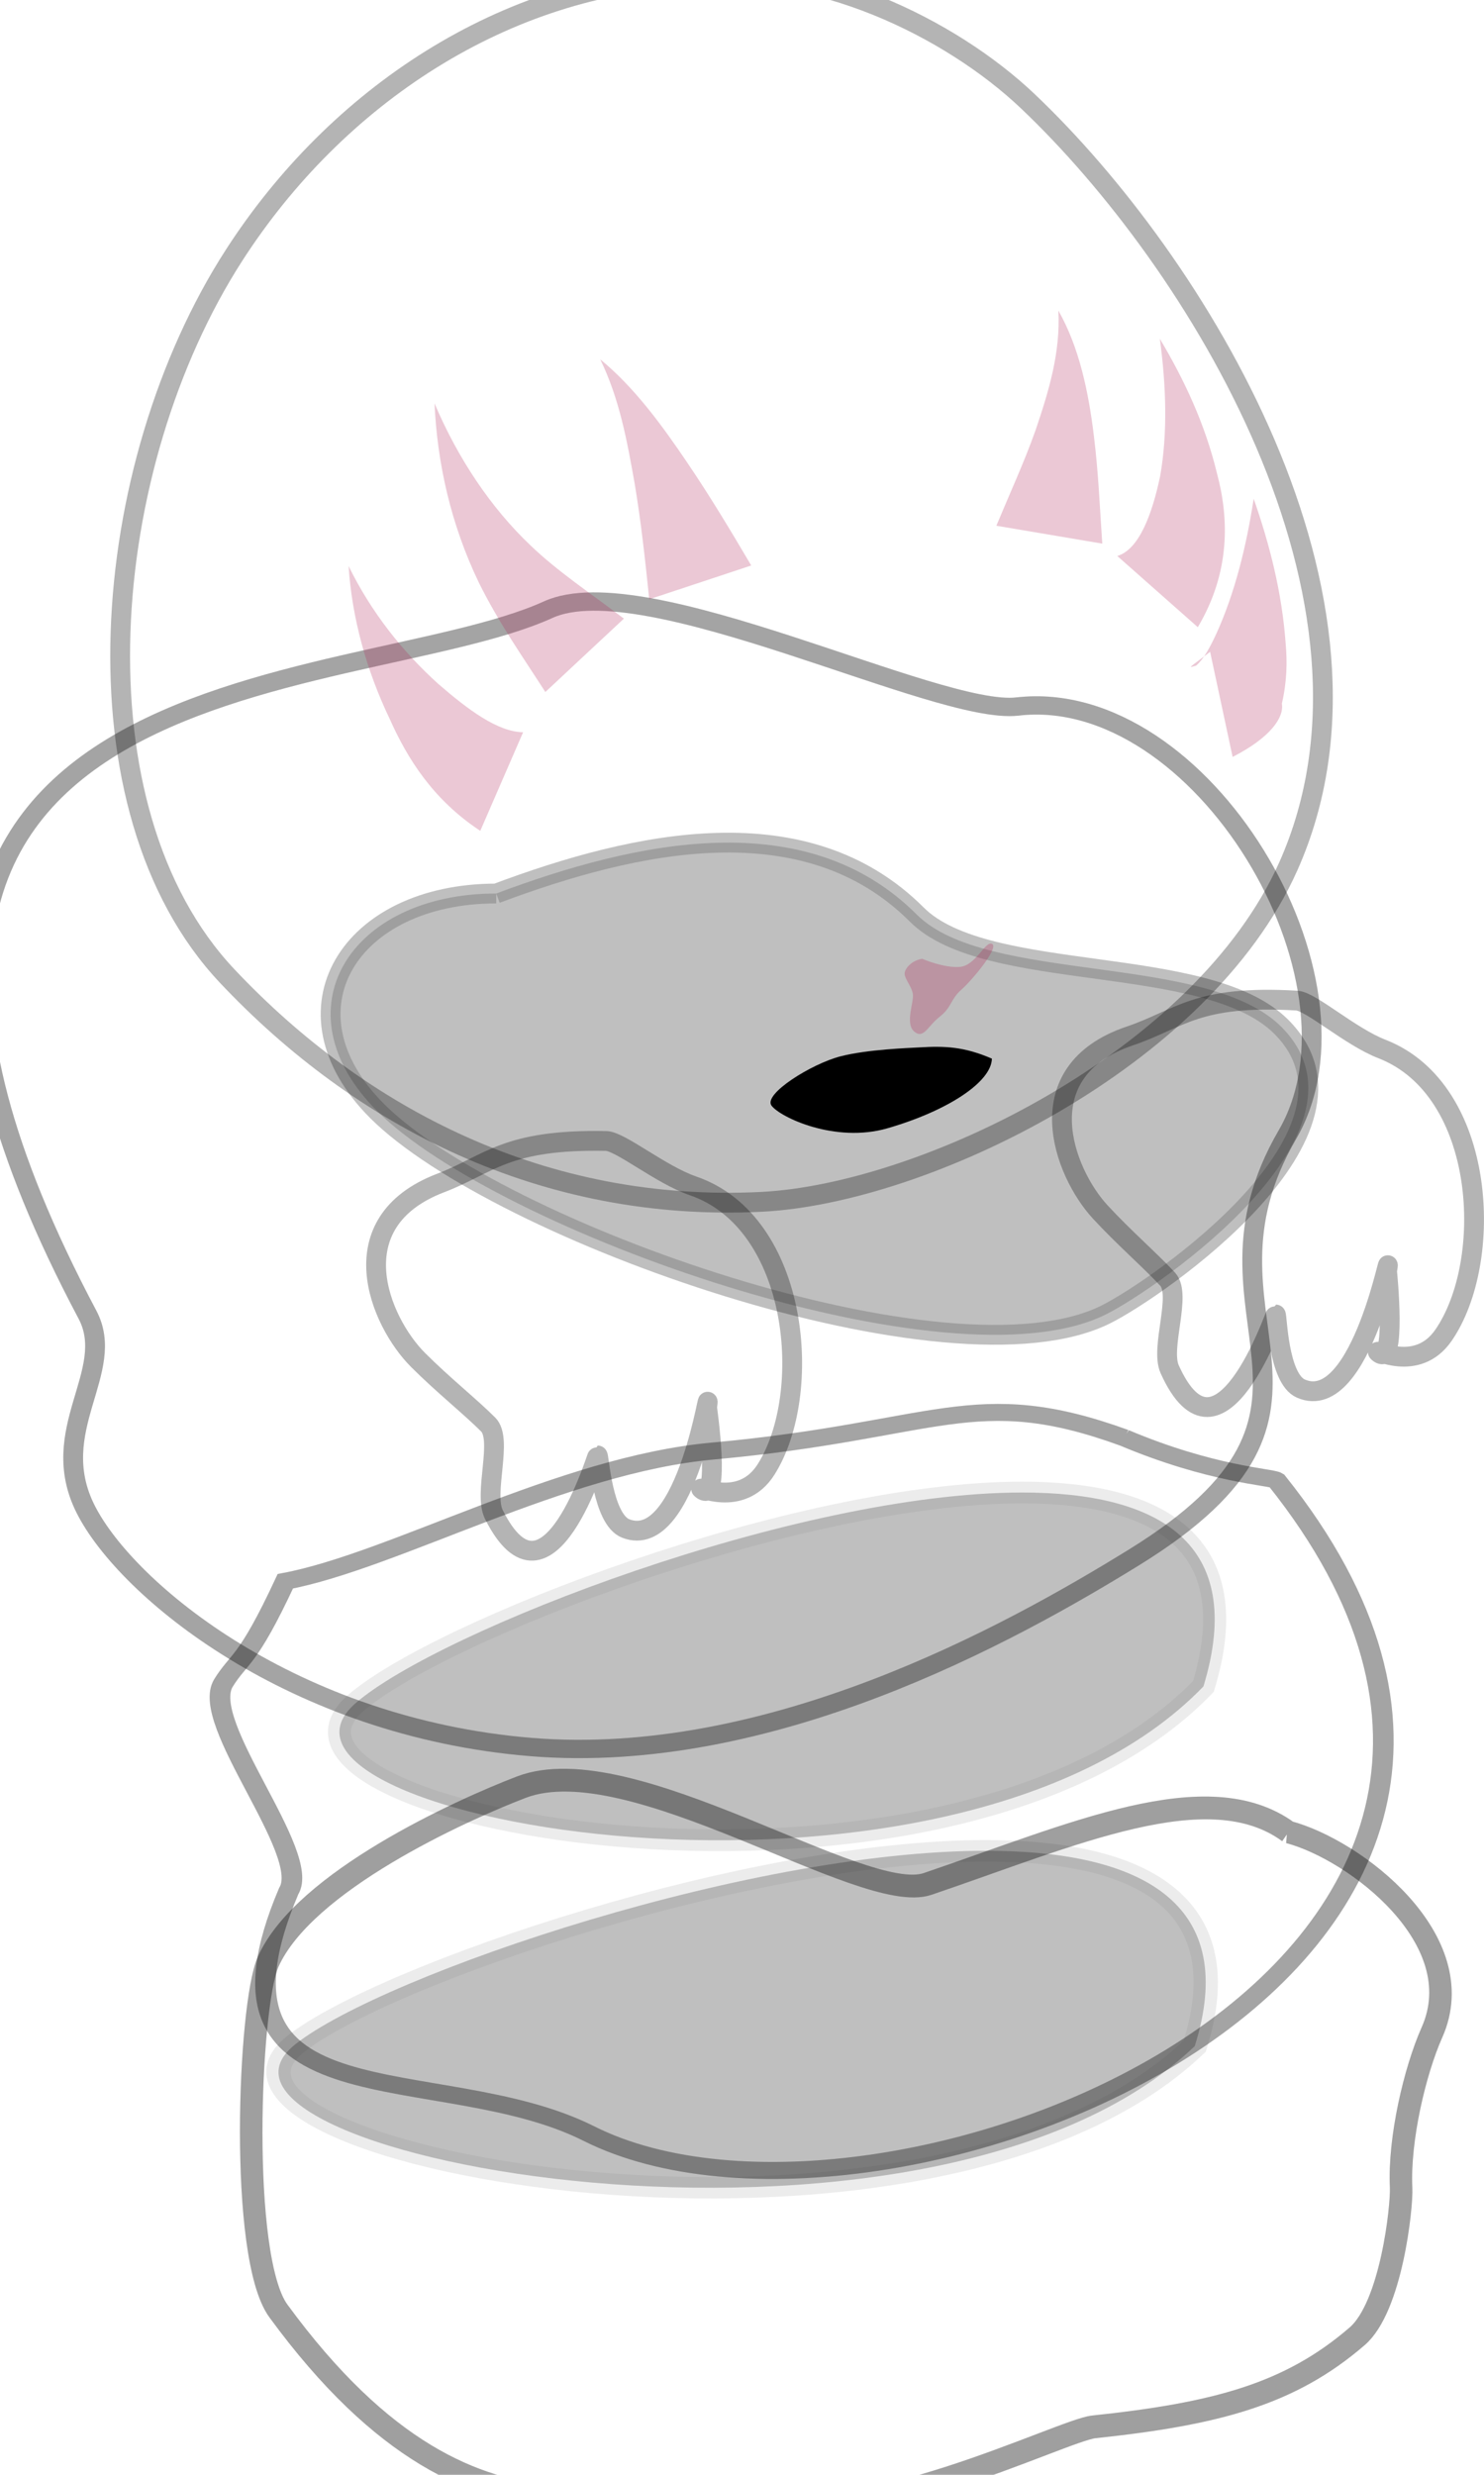 <?xml version="1.0" encoding="UTF-8" standalone="no"?>
<!-- Generator: Adobe Illustrator 13.0.1, SVG Export Plug-In . SVG Version: 6.00 Build 14948)  -->

<svg
   xmlns:i="http://ns.adobe.com/AdobeIllustrator/10.0/"
   xmlns:dc="http://purl.org/dc/elements/1.1/"
   xmlns:cc="http://creativecommons.org/ns#"
   xmlns:rdf="http://www.w3.org/1999/02/22-rdf-syntax-ns#"
   xmlns:svg="http://www.w3.org/2000/svg"
   xmlns="http://www.w3.org/2000/svg"
   xmlns:xlink="http://www.w3.org/1999/xlink"
   xmlns:sodipodi="http://sodipodi.sourceforge.net/DTD/sodipodi-0.dtd"
   xmlns:inkscape="http://www.inkscape.org/namespaces/inkscape"
   version="1.1"
   id="svg2"
   inkscape:version="0.48.2 r9819"
   sodipodi:docname="newbaby_01a.svg"
   x="0px"
   y="0px"
   width="75"
   height="125"
   enable-background="new -7691.5 -7891.5 16383 16383"
   xml:space="preserve"><g transform="translate(7691.5,7891.5)">
<sodipodi:namedview
   pagecolor="#ffffff"
   bordercolor="#666666"
   borderopacity="1"
   objecttolerance="10"
   gridtolerance="10"
   guidetolerance="10"
   inkscape:pageopacity="0"
   inkscape:pageshadow="2"
   inkscape:window-width="1366"
   inkscape:window-height="706"
   id="namedview410"
   showgrid="false"
   inkscape:zoom="3.3349063"
   inkscape:cx="-8.060902"
   inkscape:cy="59.60409"
   inkscape:window-x="-8"
   inkscape:window-y="-8"
   inkscape:window-maximized="1"
   inkscape:current-layer="svg2" />

<i:pgf>
	
	eJzsvWdb28j6OPy8znX5O5hebasXEoorEDqEFkiIwQYcjO247G5+L/6f/bnvmZE0qpZsnz3sWTwJ
GGk0TXcvM3NTx2eZfK19X8/IWSGd+jA3V+zWq/12dy1NLqd3m81Br9/FS4unS2kRqmGt/K5xx2pe
1Lu9Rru1Ru5lRbxbwecXW41WfSm9uIRXvjT6zTpcu6/e/07/+Vztt9r9dK/ZeKine/X+oJPt/fG0
ZHcPzZWqfagv5kQlJwminDbWBDF9fIBVCu1Bq9ZoPRXaf62lM7ohi/DTlKS0oUlK2lBlGWvtNE7r
vXhVS+2HwWu91T/uth/qvV6x3Wx3e2vp4u9qK31QfYI71fR1vdls/5kuNKsPL/BMfle9qzSadZjp
a7WfNsmq5HdF6a4waDRrh4PX+zqsgSLR6/IdafS8B61Bw/idXNfvdl/h0lm934dRQp9kcU+3C/xQ
4Copizen9acGeRmwQN+WrJa77c5rtfvSwxnqporzNDSYnGGkDcXUWbUv9ddOExaVLIVsalk1LQsq
/nS+W1VhYqSaaWRl0zTTGUPMyqqppDVTdr5ogiCyJ5wVrP/RqP+5lj5st+psmfLd/lnj//BlCkJa
MjR2+XTQrHfPW40+jFsi10y6SAftWr0JtZ3HK80qWRtSROcnq/Gl2n2q9+Ftt5uDPoFEQ7DuwYvY
r/6u4+sUWSdHnXrrS/uCDFMSjbRsmGkpLUoazEqV03AFG9f0tK6SbyIpgj0gfB6fttrFBZ47hrd4
1G08NVprsmRmJUGQ0hnRELKSbsrsVW93GzXnTeNqiIL9C+eTNbj/pvWfDRsWod+vt6x5AKQVDzi4
EbIHZziQcqtWbL/iu+gRXAGIaQEwNdtP7K7zB7l3htjHZkYu3MGrO+42Wthw6sMhvWfcHTcHcHO7
2x50dluP7dSHRUofjqv9Z8CKeqvWA1yn1+ifafoIXN1v/GFdzFYbnaUhTZ79fr1vNxu9V7tB/or9
PU5TX7rVB5hH+uj+Z/2hD0+zC863s0GjX4/T1DEuf7d11KIz7g56z+kv7XbTHiSrwG7Zkwf4pc+8
mU7sykEdwM2323ix2mw2nrrVznPjIaj9gPt2RyHPxukWUK9bd1oif8LvR/wdC6AfyFsLGrH7lt2F
/4m30Q++qMdGqwaPEMRxVr792kFemz57rnbwMtascDXjjL9UfwR2ysEGuVpu/VFvtjvcC7CvVKHD
y2q3Ewu1mtVWtZsmN+y2CWU6rgK181Arcs1pVr0DyslTxkwm9UGU0oUWTzq3u9VaAygvyDnnrVb1
tV5LP7FLaREaCroKlB+aqaU+3KQ+fEp9KEgFEYoQUPC6mK84xXVX4gp3HVq0n6Ut58vwn7ZQZqUE
pZgvQCmygt9NKAYUnf3U8yqW1Ie8AkUmPyUoYl7IC2YF/pehlMyiWYBiwuOmaZi6qZkgMECRTckU
jYpRJv+LRgGaxQ/wT5BVFEMyRCiCXtZLelEvQMnrpm7o+FF1RZd1CYqoC1oFShlKSSuSUtDypJia
AUXXQMTQNE0lRWZFIkXUBPyvVtQy+V8i/4ukFKAUVTpJkxQYlqqTAi2S5uhHsYtMikSKyIqgVPA/
KWVWSkqR/KelAEtXSH3ABYSFwf+mYpD/uv1fVzSuYGca+68q1od+k60CLdJvEhT+p6SIniLQkvqw
QaAO3jhARUGGRTcLhUKpUCmKRbmoF81isVguCVCkklbSS2apUCqWyqVKWYRpaWW9bAAAFcrFcqVc
qQgVsSJV5IqS+lBRK0bFRCCtFCslvDneB1qc8Cdmi2UYfxFmYUIBwK3oFQJ+MD8FZopFglljgdXE
VSjTDywSrAqWAkMzgh6wXlh0UggQl1VSKKDIrEikgKQH60yLgKVUsUuZFf5TtEuBK3m+pD7AO+SL
wYrOFS2gqGEFWsTfSkCRPUWixYY6OS/CspaAToDaAvSBUoeCYRo6ILIC6CfbFMGiBhYlEAgNKBEa
UCC4D4IyYL9GMF8hGC8AplP8LhCcNlw4LFNcJdhZYlhpErxTGZYhRkmKAC+5TCZQlPOyKetAThDN
ZFmUBXhNOKUCEEITyBMSAlkSARxKhNyaog4kQRbhklABNAKsF0woMHxAPxkKaArjfaDFCX/+N1u0
oA5QogDszQBapxYU5JaAnMV8HnicihAJMFkGHpYH3kVhEnlVHiASoRFhsQhwaOoawKEEMFgCqMsD
3CGnQWijHAQhTQFgEAC6EK50AlGyIgIsleQCgSJkHRYMFRn8aAg/qQ+SKAmA9BYMGQSK4GEoAEgA
SWWhCAWGLhgElqBrUihZlxlk0SKilo4//7vr/+9s0YI6oAoKvFsN3rEBbzoPFKMIdKMM7FKA1yoB
JCgADxrAhQHQkQcYKQKkIDOowCsVCS9XiASA8oFJpIcCkSrKKG8ALUPiIwOYqQB7OkCgCXCIEk2J
MJgKkXwkgFIFYFUDKQllJRNgtwAUtKSVAY4rugDylQjUVQboVgHGdaC4BkB7HuhvEahwWQcGaAhA
lSXABqTQKjSjgxRnopAItLsIzAQlvIoJczdFkPlkIv2pQKB1wCmTSIYFwDBkP2WUGxHnQI6kEqUK
ghyVOE3ASSqTlggDrRBpViQSrgyYiwKbhmIi4LKJFQGvi4TllQsodgggw8AigxyDQpdKREW9CAME
qSZfhKog2wD2ArssI4sHGQcQjnAomXAvlfA9nXBHHGyecFPkriXCeVGsEQhvRl6Nr0rBhQaerRHJ
SCecHnk+SkgFIgvgg/ih0pLAJAeJSE0yERlVUlDCIEuNBSQVkxQm9pNSJIUKA2W72LINhTqRdSCW
XaXkKkVPKbhKni/QIpBHVzE8RXcVzVNUTwFJ0SOayp4ieYr/I7gL4GjFV8q+UvKVoq8wJQpadBSq
fEAxA4oRUHSrQIs6V7TAooYUJahAixbdDy5SZPEuosMz+BKX1gnwoqRwijeU5lXIlGyaB7SOUT2b
5vFUz6F5XqpXCaB6SPdMwrMZ3YNC6R6leg7dM110r8zRPUr5KN2jlA9gBAkLpX0EAPyUz2CUj9K+
MkFogVA+SvtUN+0D+diifiVK/Ygej7QvnPoVCfUrE+rno39A63gKaNNAjgIKNgWUCQX008C8TQOB
CoLsb9FBnhIqlBIy/cZNCR1a6KKGjB4CDNkUUWL6FVOlOcqo2fQRCoE6JT13V+gSIwp6B2Qzq6qS
lJa0LIrreBON43dB9wo9eCYLoppJLO8SqPOm42LIok1B0tNSWqW2erup+I9gD4WSY0eyzERxTUdS
oOlI8pqOmBliYsVu0Ue1I0rkE9CibSQJLGHXiUmF/rYLgTJ48/ibv+bon465hRaTKwYtFskaTRyM
IoX/qBaRuMtAc1VgRki98kA9yiCdiIQFq8DITRAFioDfSNqRrOuSaa3d32CYQfpARZ0iE38KVDRy
mWMUZopBfk8/zPwCIlmemV4oSaKmFiRWllEFaRE1nORtcwg1e1imD2rQUCh5BMJnmTRkIJkCkM9S
ET8FIKtA34HEasSqKAMBFmC4ZaC1eaT9VO0kaydQfVSdbLFb1BIXPbhAi9Z3I7SYgSXvK+QDLfKf
oquUPKXMFfbuE4NeObCUPKUILRbtUrCLZXA3WbFAjxYLAFUGhJZVkAAj4WcIkJZlsGRbBgu2VdCy
CGq2JZACp8jAk9r5GHgyC55hA6hCwFBkYFgmgFhggGgAv0dAVAggigiK1trJRuxihpa8U6DFPJHh
nFK0i2MEtEycFnMXmKxHi8Ss1lgASZiVW2VWcJ1IgQaRBE1iPS8QedCSCAkjYIzE0YcVYu8j8iEw
IIPJiFRKdGvHlqTokhWJpGjryB5ZIytLoqqZNusH8mkICv6RlURTEwzg0LqS1WEkaV52SPQYk1BQ
zoA/s6Im6IZCnlINQ6INKKYgcb8VoNu6HCi1jNPM2JKMYgbLMnD93RH27gh7d4SNIh39PS2+O8Le
HWHvjrD/gRbfHWH/3fX/d7b47gh7d4S9O8LeHWHvjrB3R9i7I+zdETaK+UgONB7JXtMRAVVvKVnA
S8BXYFRasgsFZouRI0jTAh8AaQRuk7F2yt6dUrRLyfr2X3UriUDGqCvHEPLWSJg4Q/97i+S5S79Z
P2VmcHL+hp/QomzfkwnBsH4q9k/rG/nPuTyY4ZXKYxZ1EmwTrETolMxMPiqhV5pNs6i0ZhKJjZpm
geYQ6xdV0AkdI2ghMCnOmYZF11TOgVBmXqU8sWvotkUDrRkCsWKUmO3CJPYKjdgoZGqeZ4Z5tC0Q
kzzQAd4kzxvkh5jjCeVCokihCukZnZxKtDMsSO+oXdO2jHLWyxKzXlKbJaxJHj8mZ73EgotGTXvU
domF2i5Fv3FbYbZitAQTUzD5KlPDMRqrdclURIkiOE8REj5IKY/KjM6CbEqiho9SukK+GYakcIZp
LdS+PU4rY9MnNZhAqV4KpSmTLW+yRdVdoEU1Zon+6FaBFnWuGL5iukreV9zuT8BMRkiKtrWPcW6O
oAguukmLRetUIjJpxFDP2AfQSVNnuEdM+UVmW0RZQLA5Ec9/NMZ3TFuNLBFbKROnQJmUmEhFrfN+
dbJM1ElemXTEKV6NpEKUQjzGGhGfqOJYZiKT7FIXqbJY9KmJREl8D6R4b/Ef26JI5CWNBL8UQfav
gI4ngwquAWraEpRfcx6v/JNa9AZKTGCM4tAihRaZL9CizIxOiv3bKUzGtAg5+65zKpnOHFEGc0uZ
LFzIUdJQ+CvaxVLWUF8jcR1MUaNKmqOcqUSYNKhqRpyAJhEyLdMVCp00pKmc3C04CTfgO81+b/F/
oEXHLIcGPDTx2dKIqU22vMkWVXeBFtWYRYksdpAXtMgHfUm+4raE87bfil3KdgF5NvWBedsty4ll
S6HWFWprsT5UkEaBnsShsMhdlJclFiojGgA1hkCsYGXiJC8Rmw8NnaHucho+oxEZXWGuc5ELoinZ
ATQseIaFzigsZMYKluGd6Dpxossk5IU60C3nuUGc5woJOBGI07xIIuQsp7nj7izAAhrQgSJJtrs8
D1PSQP6QQClFByc6N9FNLjmm5fGpv5cX/INaDI7mjFdcggy06BVtKEcOKoWAkvcU03ZROXGi7mhR
J2LUiRpVbdOuzEWPeiJI7SjSoMCagiea1LDDapyIUiumVKQyGAueKTmRpcyIxUeWemNLeWMWZ85K
fXAMWjCUEmiRBWLOMogZSyXGK4kE7ZVZiJ1JTFIaMUJJGDZnQbZamWz5R7dYHrVAi/RbeLySVYqh
xRVYDi3Sb3lPcTMVw1V0uzjmHfsDLXoDCGU7/cSVJuIKIuSTO6hlNM9CBzEYwGBBg7odLuiEBloB
gAJBsrIdzFSUC8QSiuzNIHZitD+r+AjQbFmWiAdWICiJYU5FQrfzhHIbLFhFkWSk4CRgpUJcy0VC
yU3RCIgaNiVRpUZR4EyKTN0laJ6UyZ5jWeBOqoLbkhm6O2442YPUsGqgmRPtnSAjmQ==
	
	
	GtnMLCuIKjA58rTG3DZZwVRE0Qgyqo7awtgGVVMJtqjC9ffsp/fsp8m0+J799J799J799J799J79
9J799J/MfgqWZXySzBt05b47h9+dw+/O4fcW/40tvjuHh7T47hx+dw5PHOveW3xvcRItvjuH353D
787hsXnBP6jFd+fwu3P4LbpyJ9/iu3P43Tn8L3YOK5IWbFCF6+8ZgW4h+D0j8D0j8D0j8O/PCFTU
4JRAvO51+5S5UvEXl4NBsosLiHknA+Cjbm9bYrocDQ4FDKZ/POVTbcpnUb28vcFJ0XI+0G1OWLK/
RBRBhbkgiBo7Ju3jVXhLjYdCtnpQCGWjhW4WQTeSoP4TkwV05NmmFXQ7C9z0gkjMpFmRBHogd6ab
cKgk5ENn23iYJPgjTzYEQVkXrXkCCQQRganLxGWrWZSMEjNemtfLXLH2FSvaCmiBvROTqaGWIsqr
ojBPRmtFMjVryz+64VfBveEfIY4K2+hPJAtSYYKepZqCGAYEl6qnVLhyVNSSvS0f3YSPKqoyU1Vt
0mRvlmYEbpvm3TrNkSe9G6LZG6GxPVisHUioVlVmSkWJhZdYnv08UzFMwlrpcmos5ITKfjJTOiSy
kwvdw6RC1I8yiaooEiWk4CKxhMCSGYpeqkepAj1/FP40DaAlKGUpuqCaBI81NWvKiuimeUkeYxSP
CmsgS1GCRB6UaH2gUihoaeRBP5VL+OTYlM3UgykbXIe+XaF5GttoTiJbzYlMZC9z8GaJ6QYxjrhF
cyqYC8RUQsRyELtLJMKCiuW8UK5SwVyWiWCORQDUrjDhvMzArciE9AIR1PMYzEVsVQYT2XUitmtE
dKeFhmawJiX6sXbisXaOsbYYKqF/AoCozCgGFfa9Wwqh8J/3bBzEi2CuzYGw2BsERW8MNHRbILJ/
DbEYxNwgiC/+zYJcBVoM30QoefFuOTSR8ne3yG1BZW05VbQ3lDLt925tCqXY75S9O/utWKvKNl+C
XvP2BkvuLZSszZFUexM8Zys8mfFRayMjbjujN2Cuf2/xf7TFiZqmUUGj6hk6T1E9k23VzK2YUbVM
YMbMoqWUgUxCFTK/4RJkIyJPUEmCKWVEerCkBiuQlapiVAWjG0pXbKULBQv6AVEZFC9r02hLxUK2
QzaLJtu+lokwkycbRZtEWLecNwrnVuEcKCCJO24T3lmSj3CS6CzyybHAWSGOwPSgRYlzmSBRGibF
0uINl7W0DKBP9nczpBiRhY/f0jmNZthHjV+gxQS1x2+RD3zWWeCwFRZctMN9rT3L3LuWWbFW1r5l
zt6NRW7/Rn7/MmcHM2sfR5UJ5DrbyczZyyzP4o2Lnj3Nyq6YDnfsheyKqHBHUuhc9IS15xnGTpjW
VutcXLM7eqLEx1BYe6LxO6OxItr+D2efNKfIrqL4SpBBnejZhKD4dO/IYkQXEt/BdOQJFKAy0KLX
tzRm+btbtG1cPKzLnh1KgyC9FAHlJNLQtVufF8oL3M6lJbZ7aTkEvhl0A8x6oTsAsj1Q7YVnFzTT
3dG9kOyB4WDY9UErB7PRMBkIR75i+y6hRbcvM9jraZUgP6mnMG/qON5Zz+6u/yivdMhd2zCGgrlK
zFY0/4jGGUos0lAnymKBqJYVe09Ra0dRZwdltpcoKMi4m6h/L1Hf7skBeydbu4jyeycXiIW+xFIF
rJ1Erb1ENZYqwCcLlKgR095HWeKMlJZ50jJNOtHPwU4Z3iTpuGOsSGjDcsWACOM4Yiz3ixUf7TZT
UlMlLZJtspRtwyUzXtrRMk48DS+/GFxxf/KeYmcEQYvW92JIKUWWsrdAi75rASUBg4EWJ8Ko4rbo
9zIIjofAstDjbqJoPpOIs4D5FKW0pmUR/NKanhVkmTOHjdwEtcPJ6Col1jSaqsISVUQd8MZxF8DT
op5VRZI/wvlhkz88rjVOE4KtcXjdY42LnWgRs7yZFiM+JFzL+cRPJwlKMAlq0ZuA4klGCSi+hBRy
aIfB7Pj+dBVKYA2uju7qi5+XP01HdhWJOwjIOg7IXYjfgPgO+GCTEgscqXjYAF1HHIvbDVvk3a+2
90pmxdGX8FE7JeY97Pgf3aLjqXM8c7qdWE1Tq6nfjXjcRIAAJuCYzEpeJrKwaPnWMNmaWOqLTMTB
zdI1AkIo3qBwg6KNRMQaoK3kQKkiSOwiEWU0kBcKKLoQaFUATg2AToRMhEgUSnTg5QUUO0DUQPHC
ACGiRAQFCVi/Duy7hAwsL+blvAoSRj7vRHMEbYI/RvkHthi05X/CYwC4QwDCN/53tvj3b+Tv25b/
fwKTxm6RszZFGzCSl39ei0Hwl6AQkyhoGL5jPrgihZSgrHKWyQ0tKpxe4xSe8zs2UefjqB6eADR2
/kK09uNoPrzOY2k6jnZDdBkgfnlbY7F0kAp3Xo1ETNrOuQ06ySUNOLWGmMmlggyyrsK2aCCnNthZ
dPnJljfTYoRiRmyiwcWIKHpAYbZXdu6Oc6KeVfjMNydHzrLmOrl1lq/XPl+PWILdZ+s55+k5Z+c5
u4Y4O4bQEA/RDupgzpbUB+ZwydtBHJodB+dEi/vjxcMixvGUEIxq04iThUWNE8dKgZxgpjNnigic
CF0mBeIe0biT9YoAuAZxH8i6yM4zKwA66BqeaCaqleDQELJ/AOqTuqKKLOyChtna8bYk6kLPGqoo
eYI2RnmaKagmhs6R+lZcGx9iYlJlUwwKEk704NiKqRgcpIvXPQFw/3RHf0iJDHGAFuOFQgwJvLAL
4GpkAIc/4KNCLI3+Yn8A6K2P9wwqdyAKf3oVH77iBLUwRgkt0tA6epqWExRjBck4J3JZ53RV7MA7
K/hOJHZQidhCZXauHC00ZIdqtjSYxyB2UpOcvpQnJzBRhaLIAoLK3GlMAonxkUlsv0LOZVKJNZWq
HAbb9gX9vmxDF/uMJrp1i7Npi7NVC9mohaglbKMWtk2LzKytqjp+kGRMofC9xfcW7Y8TAkTVKNkO
rlXIf3qamsoUeY3sgmAVK7zWCq61qBSjMoyCWFSC0gSg+oD7lBKYzKdRYKG1iOe2R+TvdcuP2WKS
D28D9AQ8MI+IU8LCJvK+4g3CYMEZ0KK9n4xdeJ0oSHexNBSvJkKGBNqF7tFA3OHgjsbh1jYkT2C4
pWeA/Mv8Jahd4KnpVLMQOL2CahbOWZhUr6DiZ5kwWZHIgzLd+I1t2GZycRXOKXCWh5l6l52T38rE
n0z3q6HnvKHHmJ5wWSE5kegRRg+wwc6xLKI3l3htFeKNNSr0jO9YuzXE8AtSxf2f7ugPKZH+Ilea
bFQZEnjhpNdCi1GWgqB0Cy0wRMR2xUOL3rRcb3qunaRrFz7M1vFmsw8AmbNDXokLiilwKbxuddKt
CrqVPoWFLngOUvccoc4fnR6m2Dnx/PSIcyd+X7LSf13KXYmL1Odj9C0Fz1HxQMkDRVCw4/Kt+Lq8
FZH/P5/QHhHkAC2OmLgeGYIRHcgRlMYelMrOcNiDqT68i8CyQKyqgNgdgEkBGOTFHg/ecDhjb9jj
xRgPtti44mBKEJ4AeAMWOHgSbP5wGz94DHHjBzN/sJhTK4NFtnNXBD4h8O91y4/ZYpyghKDiCXiA
Ft1XwsIm/NuveoMw2IcIHPjhwzd4+Spo8xTvtieuzU3I8d7uLU38kbnOFiZObG7Q5iUkHpdE45Kt
SyI3LjFd+WLWxiWSJ0+MbF1CDvqleWI6yxPjssSYh5ffvsTawMSfH8ayw0CddfLDaNo83cqkwHJy
MB+HpscLLDGebmeis4R4TIanqfCYB6ET1QCzH0SysUmJZDkYxAsk25ubjBgmYshZUD5UlyFslKdH
DA4x1awmKMo4ISJWE3HscXeH7dZxt9HqN1pPqQ+HHac2fyeTGfqMSe/lu/2z/u9mHbrO7bXaf7bI
X+m11IfFm1L9sTpo9r8tpXOH1dd6ehXqnDVeO826XUlIH9HDiOnBwFiuqnjlFBfTzrxlOxbAF2YT
Nel2AvS5K/Q7pu2/fuNfn+HbT7j2Z1pJH6RvvgnpWgruQbOkjxoM5bgKU0p/TH1I52Ck+IVMC5aC
m9Tw1TmuNuv9fp1O4/g+wbgXb06hgV6/W+032q1vS2QJrv4Pl859I/Xh+AH+F5zh2J0me0v70Kjr
zfjnTKuMCBSiQG+e/X69bzexqf/Pug6Nea+G9cAGXWo/DF4BfEvVfhUxI2ddQMDBPxsPuDzV7m92
4epg/7Bdq4fc/phe/Ou12YIKmWq/323cD/r13hICJVTOd7vVeM1MqBeu3sNzo1nr1luslpTO7cIc
7dv4o/+7U2e3F1/r/WoNlkQ0AK/OW40HuH8GPbWe3M/8UW0O7IcatejKaIFndWFkWHt1gmv2v7L0
CRa8W3tcq963B/0k68499AaXf/z1lYesb+O1+lTP9f54WoEasHBDV3mmX/+rH1LRtbTe5fQMTIwe
WIyR1B7WHtvd12r80bx1YH/u9ztruVxn0G1m292nXO0B/r02sArMsNFs7uLbSogS3XqvPeg+DHnM
jxXOc4kQ4z/8xukDk3nfb2VKjX4z/pz+k4N5eFi7bHdf3sRYEARPS5X/Gdyeb/Xu/qh2ex/jEFm8
0YszdavmJHnXf32pWu1WGD64VqnZfnip12Itk1X17yELwyZ432jVYMBinEkCzJzV+4dkNjEmylf/
bwg0/0mSAHNrVO+b9ViY8Y8hCg+DXr/9+h8kC29ilslI39of8WeJdd+MhPLHWq+K1hZUoAEP40Pq
34E3MKC3Np63sUCWfj+BwZhjD2amxmwusVCAq00fvzmo1xqD1/QpiO/NAbNyeSX//K4opm3bDryH
QSddaQLW1Fv1bvoYRP96P80xER/RkLV07rRebaYXO9WaxVeFdK7QbsO112rvxXk59Fqv0+5761Wb
DQtBdYuI1DqNLLumsEsP7WbXmXF+N50f9Nvp02qvX+82/q/ubTW/a6Y71Q5MpNd4HTSJQc8DKlil
2u3ft6vdWhqab1vt66pdQxTSj/aSdElnmT/qD/12N31fbVZbtmYkOh27nmkP+s1Gq57u9bvtF5sS
hdV+aDY6MBQkHn+lu/UnGPSwRzr4nrp/1NPtP+rdDhr0ev61CBwS1eF9VcW0BU3plxZITFA9/dRt
DzrRdRsAadV+PQ0oTeQaa9iqYAEJrvdBvfdsvzTyUjgYtawVguuRo0G/A0MY8pCG27qHvti0COOy
sUvi6vW71VavUwXcffgN02zUAF5saBra6FO3biM9OlCM8MoSP4KhdRM13LWF2qEDdqqKrtd4bEHR
FwCKdLnW6FfvG81G/7fz0i2M8NGM/WrraVB9qqeP2x0bShaFLA1nS1tfOEp2drF9d9Go/1lo/3V1
bT2gCSE1i912B2ru1BtPzzaFwxi5yOqXjVr/2aqdEQU5q9LxaILKvgY/aI/ImjNez3fr1TxQvz9s
YsjJEouWI0VIi9asM7puqtYfhmLq9nfVMLLCEn2OVTUMzTcXi9LZvWN/NgEE/Hhodw==
	
	
	a/VaAGlO5w7bffd9G2dhnlfVjhcE4Orx06Nn2nCx9KUUAC1SGqjvESMiZy66JoRV++LQGof8sipR
dEtMl4/PhrTC6nibibEmpIWcIyfmfrbvs4AqSMh8vNpbrwMgD8Tjqe4Zkbde76XRuQdW8bIU3W+3
DjPo1XGELkZHsBM9Zp/b97utx3Ya5+V/LWa61XZ4QLrRInyk3WvYUwmRCjhxgLyPKBHABwZFZFhF
xrBOXQyL56KkLqXguQvKPgtu9smzCVrd8qKmq60a4xuRnII+tY9wku/Spwgx8z01fB0oRMVdCFo7
YiX8lYOxh18xWi/+ktH6ideMPhZj0UbBpk6nm6WKbQSKYKUadYtaTAzeJBuht+KfHFHXzdBqzy5W
Uao/wvxq6fvf6VIXKHjXLwp7G+DEayGokwfvYMJrucYStEqkFhFDrAFHjw9phXt8/iab3ewrPB45
uG4N3QvZ6BmwSpZ2LQqh1XoP1Wbdbm1oxT+ihk9qdZoPvyPghlZ6aPUi1xYq9UGOscXRQDB9en3J
9tAHP6wSyLb12rBKD8CwI8b92Opna0332wms1Bvc23OTgzrrZZvAMppRuNXL3jcQZaPG3Mu26k9V
TrQJqfXQbvWJTTaqUlNErlPt+4mNp2LvuQp8jleIAquh1tKq93wUkq/2Vyfr08WCKqFyFTF6qNHu
PLSH1ehFrQCpURskUsM9zw9B7W6tC6syaD3EIxakerXVstXuYHmGVBtKqh9eeaqyeJ49y6Yv6/fA
9UBeqqVvF88uj45vl9J/SNGDgnY63fZjo+lVyDyVQI6pNzijBhfXFNU6yG91wqvc/NrXQ6/ftDgP
kZlssWvImuJz7AHuZcV5qFPD9Wu24o+rU4vfPH1/ziNGVgljkMThD+TjsR+3bt8mahqoUo7lJ7h2
l+N5ujG8/n2774BeBMdtPz726v2h9Z699QIF7lq913hq8ZahsJrkbd+3B61aL05NHrQjK1Z7943+
azWKKmFdWqnrFcnCOD8QahBy+mhrixouVrX1BVBQHqIUFCoIoGg5bL2w5iNQ2ud29/8sA0ZINaKd
uFoLkUBglM1qJ4aowipGCReER9dbaHqOiVuUqxPk4l5snIfg5TG/Ph1OVlID8QDrAsajSuARKoOH
j6pnA1TBYfW6XDTjULEFLUT31W4vapEdKQgwjKcfMWo7FCRG5a5baB5W3UU/gmkN1n+tdl96npHH
qM3RvuGV+ZHHqO6lfCHyYqf72G5FojOR0F6RSvSGvG0Qvup9j2BFBLUgcabrIztE7wyq+hSLQqEg
RglU32/NCa5IbefDhCI3TgcKlFR4Ymp9rxfRORFRqEn04fV3JGV0arb7zyGmm7xVnzfeJLap8la8
fK19X0cBp9ep+gRfuF8BcDkDDaLe73PGeOd++fW+XqPmhQBrIPpW9kC88agfaCfs1h8aARDGuvzi
eLkU5w4JcOZuSdw4WkBBXfqZPQg0RBy1jqs2PfRMb7/94KFs3KOvHc6Ix3t8PAvdqbZsFepjgF2D
i073xEXja6MB0zhQ62bqQw5v8JfQXpI/K+7uGmqpjvyCtLyyof7QVzYv7nNCbuVgeWXzuS/jN0n5
dLIm2zdO7G/kxkd580u/UHo0t192Zk7Xq6VH4XrDviutrJ9qz1NL8s76VCa3cArdTK1svHyaWjr8
ak6tPjfg3o/H7NTKYO1savXgqjSVEQ4kIbd+vUj6V6eKSydKT+odwOhKL8rm0Y8NuWDIhvZVe/36
KfOj0tYvZaHm3BV27upF6Kbb3Vi/z692Dj9v7Zm9DWPn02W20v6qXJS7t1+F0tfK9ZfKen79QVzO
6y3WjTx7slLMLJ9Ch/ta2ITplLLyvjmLi+artd/rdj/2vkAvq7tCTjmjE3HG1jMq/Qvpe/tlXqjN
i6TrI6fd7jeh9wkaNwYrG9tT82Tq9N2UXrK5nrGtGL8+/oQ/t5vw+HXJ3ett99vB7Ulwr9v6d3Vt
93s2sNfvs4f70I2nY6dXrbG3PRfc66epxW5PnOsG93os3irT0tqy0yt043TcW1g9yIT0qj4vVheu
y8G9KtdXQkVYPgjsdbpS06CbWf106TBoukLly2UppFdtZu74LJ8P6/WHsD3z9dzpFWfDdbyd2VrY
vc9eBS7y7c+qxno9XljwrLD8sd+skV4BIu/L7vd6jQD9Tfp8iB0v+V9t9kZZPyiuQK9K2wdQ3z9V
QntVm0fTfadXDqBpx9Xu9/m5i5BeKw9aa0GTA3vt5b/JYb3u4KK1b67bwdP9NL3YW9Dnu0G9dgc/
xLmlxc2bb0G9ChWzvOH0it24X+3s2UX3Y3CvyvU3ofJt5zRwrtOV3se5l9zFWVCv0I2wvTo4DJmu
NrNQf9o6CpnrVK7b6xzPYq/LvhU+qSxv6ltTB9Crjmk13unu64Vr1ut1ZtHTq3a2/3JBey3fvlRc
c/26JezflNWgXqGb3vTOr57+MnOikY69vR4sdxuhvW693BXzIb3eLAlna/Ue6ZVAmmeR9zK3e7X6
aj+w17O7zY+hvR7e7nwuBPVKGIFyUxQuFq6MwEWe3p8ZnD3d14zAXi/2xXZor+fbue0m6RW6CZju
nnDRkbdCet1cuvh++SMf2Ovl5v1yUK9IobHju7t8/zJkkW8V4dvRl6XgXg+Pnn5elT4tB/b6rZ89
Ib0SfuOf7uvxyvxVWK8V4e7k16fgXo+2lro3+V7R0yt2Qzou/8xoIYts7ExdHgr7tNfqdH/bjTyb
3cHljYK9rviQ52jm49L3wesdomdtfr3rne6P5dNZ1uuLuezhPPPCwaFKepUWNhZ33L1mu72nzzPY
a8bpFbthtGI/O3U7o1Wg162ejy7etk3a6+ZiedWzwlP5ytEC7fVbf+2za4WXzlc+7qx/xm6g45yf
Lp6LGX1//if0Whl4e+02NpdYr2snWfdcd84Lc/OfSK/y5vn+PumVdEOnO3PTU+9vjrFXwbfIh+b8
9FX/ZBd6lXy0upu/b52vzMmfgu8WDKTQ1+f7t58DKwyqU5+E3duVfsjdhQ2x2jueCboLL6GyOjVX
mC3h3UBis3Pf0vTKrIgVfMAzvfPcsXhb0N1WVz/6tqN67jogsNPvG+LGVz348d35qa2jy/JJyN3+
x73dzzO94Lt7wjfoZn9lRR2EVNDuDrc2Bgshd/cej9f0i0zgXePwq2jxVmk1aNH2hVn7hWb8d7X5
8+pNeSPk7qfFi+Knyy3PXWfR9gvLl7PdRiHk8Z3Vu6L25Tb47kG+8nN9SV4Kvnt4ikz6Z++uvBJS
4ernq9zLSSF3X3+1My91I/ju9bdj7bSaoc8GLdq35RsbyP2P3/26sIhjwN3qlbQ+vapXQhetfnVY
6U8f1YMffxS+PS/83J0OvDt3eVK7WJw63Ay62+2u351AN/LWyeIiVsj6K0iF3aOTwive9dGjbv7u
tTf1baEUeHfwY21xee7T1A9y179oUGF9aXnrcrnqPL7RWfrUsZXCDiFYG+bO7E9CyYSdH8dFW3nT
g5Q3l+Ixtbz3UZxaLZ1eTq1efAfd8672ZWrxZmmA345RRy1OZfbuQES6etHpYxvr7RcYztkW6dDp
OndgtBZAZb0aEGWIqlGPn+yOZ3KN9fslEP2my6AP5dxEtDstLawfZ5gyNNvmufLGjIzc4PMrVYbu
Z09fXLIA37GydBve63Tleya0V6FS0I5CetVmUI1qyR/vnI5dvV5/j+h1e0oN73V7u3tt9yoTkYPr
2NiZ+aUNbq1et5vuRf7G96qczfIrfLJ1yvVam5+fcXrFbj42zw+djj2LjDDXCe5Vub4O73W68iS4
0dPdMVEtQnoFjRNUi/uwXquhvRJRfVtYC50ukVNCe0Uh5TxshVedXpnI4Z7u7rzn1YqrIICQ/sk3
9jIOB7VY9Y5m6l4qEFJ1+mh9Kka97uDuZY6jGzhrh3T++LzpQWJ4fHVxpdDuHVIsgG9FFAx3ydpY
i2vj/vbRKSzzwSr7sSlwph5iTCK6p7J6yiPW8TzQyoWbIht59bQAQ11rb3QWa1+8Nibov5B7rpfm
8MeM3cOyxypmmYZgRDclcbnws4K1ZNqGQwM3Nspz3A8gk44wzuxeXOXj+V9WFTZhx8oBgxY+q3Nz
5AdChEsPYWM7sudQWtm4l3e4NeSWfvv8GP6cR042WCYdUrwJH1bPMyzPmHKNmbVV8oMuKbXtkFYc
eIHKqK0t5/cHwxee/DjlVfeAGW6Ke/tBM4Ru+EmSH9WrUtBrdN6hvHnx5WDYO1w9YECD+hKBNP8k
Ybwfl6PXK/473D5r4WwSrVdEaxfhMI9sbTjYO+slPC78uooLXw5wOYvGw1dbrM4u7CRa/bClz3EA
Pfbq3/eil54tWsh6eajQ9WrLS4XKt8UO34M9fzcVgm6GvpHvZbH8rbdttyEHr+H23jwT1oLRs3x7
1I8cESH1q/jjhjfV+pavjHr2XhARj0DPpdDJybMf9/YTTc7D1uhy384MX+55ikthIxHq1btzZ14u
SHPNa2mezCuYpl6vdtxcY8iUwohN+baUdREbGx9d4C7Uj7PzbkGef1Ub27e/yMI4dujR1uZxbfFr
GOM+sSFnlQfolYjWitmbGK0FNwXY57bcbtxLbS8CVqf3f8VAwGjsowBdrdi1Ql7oanmV/mDvS2wF
w8a9PB30SokA5X6r+IORRGL9DgCQ6vSBGAoguef2yrpnYBSg136FjE36JRW+mp+Dp7laWAyQzryv
xe2N2ngxOp7XAo+fdyMpb1wqtE3ktOOFSginGiZNuiCytu0msRybIt0keskvxiC5UBVCBWD491PR
64UzzA0dkzkdxT2dEcWQ9aDD55mwMW1ZVCDuawyV9RjFvRssRGsErtc4TNaL/w67NuuSbYAep7Xa
QrUcPTACafFaG6aWRA3M7WEnrYXBfvJpOtLeJBbNTXbHXTQ3dUu+aMwSxsBNKlxdZ9za7Q6iTDm5
5OwMlvoIcET9jSFEhJN1g2na006o6O3QNEf6DhYgdrwK+zjo+bQjfRsU9hKo09Qx7H+b/c05Z3Us
hT35AsXXDGF1LKnTt0Dbx69x7Q0hs9noOeQhFG9ivKooLdAzEiZABQ5mGD2IMxKf1DnSsgwjANZI
bE0aJKylQJ5VuLpTkqnu1DVq28bdkSk/1ojP/ZQ3ii+W+sl6CDF/7DJn8XYCShKCKKCoTYeOCYlN
kmGNSAocSONw7+fuhEgBzHA+sV0gdIabaycH0atO3UQxFr7UdwSIWJYPl5jvsg5K33rP4mRACzDz
mrNLMH4TbSANU91/7gqP4vR1DChl3HPIesVF9lC1yFKjcL3UMdarwxOPH+t9D6YTmiZ+HsRQzofb
oj57MT3UmBJldAAZejZ6OKHCvd+YIs+uoUVhmOocw5D72RHubYBOblGBNhbjGkIIIwjmSp99nHoE
Q8jrZ6Hee7mkIkeQ9SLulD4PYhj1SDdRdj151vylxF2b0IWh3dx1k5hLwmw7sEBhtg==
	
	
	HQ9Ac0TUZZJwi9kYCi24xew9r5jtXn/qjRomabP3sHYyM+Ly2XIaHVG4W2uYlOxavs6emy/KHm0t
EWtcO5kE3ux5ueII4L52MkXuMr/nqGZsefN8To4xJewmCuL3PGxwJFLQ2cNuPBxwtLWJNi9yFiib
+YWIubhAejK+ZIu5TE5zM7+lxRV3UAjM6+osGgGjsc8D0ECSx/ZuoN0+45m1370a17yFreXi4A2D
tGgrLbYmjEuhi5SmbQ3GBFny5iJ4IO8pHN6QW9lMMBzOw04aGhsVSSu3XnM/T6GTNJSQEfJ2gYDW
3I7GRGzV5WWkTPqs5VU78dqk3BPUJ+3hQCMbaXCwYV6jCE9hmGRx9SXmanKCKdqhA/R4m7otB1C3
8+TULdSYAjgyAerWe/G5vuPL9wGthXuNbO4Z0weFrUkTEKCKoEGcTY9LBc6DqNsoVOA8OXULtHKQ
hsanbucT8uKShu5C3W9bQr1/niMwhIwgxBJ25HppH4VQPdvlgQwWXBypkw1mAdTkjWVPzFjcWIo4
EV1XF6H6dnwPP7zSIIrrGO+TEV1oLQnFpVQglOhed5IHVHix+nHhl8LZbEYWWzCGYSUmsRnakFfC
SzQcnI3V0NhRFaSVQBExwJE/tKFwDAqV14NdEaS1hHbCKOa4alk53Pzxchzp3wWqt78IcxxTKUQV
bAhHc2jacP4IrcVRMUOZo1vxgNbGts8U4S3VZyfA1i6TW8CC2drlONK/qxXGHMdja5dB0n9QK0y/
iWwoFn+MZo42salOH0jj8EcPc8Qo9FWHOVrd+GJqRgp1wvlfBTFHjnvyoVlOaEeofAAD+x6qsrpW
k6JntG0DdYkhsmYMIdim0NBaLMyMIQRDU+pQ80Mk5XUvWmsu7ttkpDNUZbqKifFRbljACGJP671c
hhD94RF73jEFYysD6Bh45uFU2QA2dR3KpsLt0KGc6r4XocaFhMZF2AWuvSH8YasZA8lQYS9cvUQr
T3GD6orQ1C8vq+HfTSL3D7bWjw3Lwxctjh06zKvgfpsEoF3BvpGthcgdxWwuItIXwIIEwzLIyMUY
VpQ1OQLJHCbNLEaOFEED0QM65LeSWTyd1adWn3+eYY7e/lTGyNwF5fJBN5NJ54vO5fM4JEdP54vO
5WMq7vjpfNG5fKmo1MUk6XzRuXwpd+ri6Ol80bl80M1k0vmic/lSntTFkdP5onP5oJvJpPNF5/LR
kJEJpPNF10uRFKwJpPNF5/K5zHbjpPNF5/JZctrwdD53AHR4plsnSBKPjrwPT0ba+pVoTKEG4uP5
7rBY8fX7xRhJW7w4OGYY7/H8kNDTBAZiWKrjJPHrEZ7C44XwULZESxWQ5uMPZVuOmZS2EsPe4vEU
RrS2OvYMqXA7PIkv/gyzQ/Em9sJ7vEHDxxSSFRFteB42Jn/yHjGpJszfi0d2rlc5/HZHDSVL40oQ
X8KoQFiIyffyZBx8LEo1MKEp2eQi5XonnGdo2p074DKZKdHmN+Namq20u2C3j0+NGpp2N1J8iYd0
wtpEuIh5/XWoloJN2XkUTBZI2Jo7wAsU2+0Vt8en4lHdXaG9yehXdfoqOmiC04wt9AxTjiuhea+J
kl5TLKcwbkblcBtAJcgxzstpXlvbcFvjit+iUtsOymEa0en1YoRvPBCUjEajH0Lz0W760TJGopzC
6N0VYofy1bZDA5pdEV2OjSs8R26jv/k5ZEwRYnag8R6GFR55b7++WO/QnB0aeZ8gp7AVvRkCKuyx
cwqH5uSEQ0TKlVnMWjtrTQa+HL9JRGJMktbcXGbcRbsdotUkW7RwT0riaTLqNvKiue3FetcXRNXf
6HnltBH1i6edoemUDOfDbZ0RqXteuhHWgEN7UqGJmF9E+mMInvc3Z2MoOZZSGK0P+izCEfpg2E4W
UuF6en6cNjAZLFCrcam4zusOWRY+a2/EtxTgWAlXisKT7WJQgeErEu6p9EB/6HKkuL0fhq1IlDyz
E70/S8remiWehCl9691n3RLm7rBMXZa0FJluZOUatZIYOHy6lC1ARebqBRCg8LSsoJcwmpwGY5qL
a+Bw5LTQpeovxsXb6Iy/BW9w0shL5fUCueEgZSX7xYKDYTl6oWNKefKkMbEukfUmYkxyQrYWlewX
z3ozNCQ+RnpexJh8u4xsip97HuuNPGt2hqh9caw3m+Le9ATC4D7HsN44nsIhWsXr53GsN267AMxv
YfzJBVhvuJCR+Plwya03Hk8hy4cbNR6Zf1/+JNnRcgWTWG/CfAS4NsMC/GNmB8HqaPEAOl7gxdbA
lwS/djIVI1Y9jiDd2ZtIhuTmuRgdghBHD2Fmu73JWIDI5IKidD1MOk4+3PpS8jA8L7/p7MUKhhia
xuYJhvAYIeOn+CWLmAwOht2LGxMYneLnML1UZALz8LATkucXvr+WC6DjhQNC1zMLnlh5uLYYHe9F
OR9HBUKDniaQmcfibIYY1MfOzIv24k4sMy8k7HrSmXnjBcPGzswbFgw7ocw8SqHHRsVhmXmpwE1O
Q4MQR83M84VaWV7EyWbmpQL2UsXWJpyZ53ZIDmVmo2bm8e+GDxuccGZekLYW4hdCo8uoXr6UJ2+t
Eg1GsUMvPfsnR0idcUIvfYEXI1KB8/Gz/5EexQ24HNpQVBxyfGcxNuRRsZMMx5HTSEPjbgFAW/Fr
1yGR98Op23mkAc0bX21RgUh8DHAIYi5ddCaQCxlT9hFIwRlnE0nLOuqnPowv7lutXYRjUBhNC8XH
8u31CAmuXlEd1nwC+HjdmcxWx6ShKHyMqeKShsbAR74VQMY4bG14Q+He+ZCtwEIDu7E19544w7Zz
45tK+baexEmueExeeG2omB2ldnPEBvOgxk+Svf01ySRZaG2CSbK3vyaQJCtOqxOwDpIssdXoVuyA
y6ENjUVEU1zeWqwdUIYOJ1C/CtDWhjYUc6NrXm8OiR0kiBKxFWzS+CWcDdCKVR8+ri0OeRnxzGAs
KS+cpk00KY/IaUNjhdzTHCEpL/TdTDYpbzxbZ+ykvIS656hJeR57GmjD/5GkvGDzw8ST8kLtaTE1
OOCocYhCyrM/dET2lTvmItnu9z457XpiW8Jh4ptldY42QsYxPGNr7g3Xx5Fs7nvuLZSTeSZS7lT5
YjYXywcUEQyBGYc+o56rmxhZ154xxQQL3qQawC6YueiEHqUXCNWWTEhOENUfbx710tfKxdlWrl/Y
L3e/r9+tfym9iNBNsZD7fFmaqX8+K22unH1Zb/9Y0eDb9jFUXShWrm4rNWlhY7pEhUViJebs0BcB
aXeHm3xGGGYMUYeklXY3c3F9zFu7XKloG2vFm+uwtLur0Ow3PLFQ9LjwPGl3wvJBSK/aDJ5E/i0s
7W5Ysl9HDu8VDyMP7RVPIn8KywhDkSMi7e5Ylbhe3alo5HRuu1dv2h2eINoMTfZTliKS/aYr1Wxo
r0Jl79NxSK/knMI55bD0Iyzt7i4q7W5WC+91+2Tmq9NryndO4dxR46Aa1utpxAof7l2E9oo0rVw+
r7hf7SzdU8H6xs74Gyyv52LVk4uCpx7DG29V4cfyWj5Gkytr7X7ZYaYw62vFK6JyatRCAI8tRoX6
D43v9Qm3sLTqktvLVIoRPRUvuWjdu/3HOGegRe+Y7o/oCh9WcUjkanTwiKPiTux4vaCz9VKBO8CM
dbxeUrOdb9e2kZMz21QpjNwv3R07GHmy3rDYwQmdrBc6wyD/DZ6FFzMyeOiYhp+uEHvhY0Rsply7
wY1+qF4CvGkPOx4gKLQ23ql8Qw3EyRP7RrbZJEvsC9ISOLPdpBL7grL6UsH72YyT2BdkRQzCmzET
+4Ky+tzGlIkk9gWZ8cMD/EdO7PMsjC/re0KJfUFNpYZuZpI4sS9I94/JpJMk9gX5eXjuOaHEvqCs
Pq9jZQKJfUEmmZR7b7tJJPYFWek5FXdSiX1Re3RNMLEvKKvPE6U6icS+ID5OQWCiiX1BY0p5N24e
P7Ev6B1abG2CiX1B7zA41GqsxD5/U8NPYB4hsS9C6pxkYl+yRRs5sc/fFNkNbtKJfSMvWrLEviAV
LPVh4ol9QQ2kSNb3RBP7ghqg3HOiiX1BzhZ/5P3YiX1BWX0+FXf8xL6gNDaPY2USiX1BWX0+fjN+
Yl/QcrhE9ckk9sVJKJtAYl9QVl9oyAgOa2wdcXOx1CU6onvRvvWehsgdMRPVpjxL71ej4mZfxaYb
TOSY9Cl+QWOKFjlGOsUvWuSIt1RDzwB2gaq9TilvDvtuDGkjHhyU+k5qRCo0HTt4WP4xxSIKnKge
NawkUBU0JhYyshsj3T/uUgXFZkQSm4ilqsdFY3dCmVtlCnBkv352c4iAwO4IUx7P1sLP/0uQPBd8
+J8rziauvJ788L8IYvM5hq857uF/nCY9Yk5frK3Ph8RDs/P/xpzS5wEu2rjJNTEO/4tlhPyc/Myj
cCNkxPl/cfKlilGH/6WsLLwkYcehJiR583xlJmjWqUR7dHX2Jpfjsbl2Eishd3j4E0xubXH8bKLO
Xqz4DoBSJ0o1OKdvyAkNw6F0z8ojmEBO39BIY5pHMDTfMTwyJHZ6HK6NNpEgtb1QY6EPoOOcN0YI
pj+l6fg1lPOlgne1CnMYYd5cdoRDJHyhVmeTC7U6m2io1VncUKshkdTHr3GxcFgi5tLYnhTSSuiu
5w4IxGxoNB7oVqNIQ+OiImnFQ8k9doEEmfa0teHZvlGH13uzfe0dmDkMqs2vRzPuBNsbYmvFfiLR
L0IjwNakWNHoHDMLXc2f9WXPaoa+G07ZjJAsUIpb8oZswzXvaVXDFPbQqO3zRHJ9eGLMRXtE8SIk
C29iKaQX7dAUikRUoPcS67ilGImYH5fHlTGK/j2YR3N9k4aSJZgGG++L/h2YR52X7wzJhIcReRAl
OoUiqbMYZbJlXwrFwq/hiTEx8XGsc/8c80PI0X8j4aPv3L84NG0C5/5Fierk6L9JJGKWVuIlX4x9
7l8sFXf8c/8sthZ69F/ieQVuYJ7y5UbFOYcz8bl/qSHn4q76TV7Dz/2LvX07xr5MJL+MhYBEqLjx
s32r03dD8nP52MFh2b7V6ftA20IMRZUzpsCaTyDb9/ZXUOq9xxsVt6Gkxq+giC5saALZvtiKFUQ1
RFsb3lD43nZ8yE6K2+EyNJfqMlH2fQBq27KAjY+ZAHy8GtsMZhMbmH34Tjgu0SBGItVd16OMedja
0FwqX2ZaPO2efzehCv7V2KFePHpexbJvx0mkuut6VPwxdE/MPI2bSJWyT2D2EzFY1YtwMp1IYkzR
JNls3FyqWBJjMZvxSIykm2J2CG+JKTFeh0qMNJYjad5t4eo5dDuJwA36U3Qz+tDMtCF6U1yPD1s0
7wmWIxqesalAe+ZIko0vKGSoZyI85pYkn459GOZ9j/BAdwTx6Hm315F7Y3nTsaPybh00FnKVu0xQ
h1a6W73Y7W6KczRb8MumjhtmlL5Wrr+Uvpa7W/kd7cvnYiH7UCwWcnsYL3rWsRjRXA==
	
	
	0z1AZovyHE133mneBGXmQTeYJncTcf7fydoxD1CuzLyVjw9HYfmA6vPy3KeptotCu/PGwhMRe9OV
Wi60V6HypXAS1Ct0Q4+m47PVvL3+iDr8L2Nyvbqz1bq9tZUeb+Xwnv+nXD3vfwxJRJxeDM2R6w5+
iIH5gLhoZJE/fXzlTuLzpAR6Th10z/UmKgvxVXJbbr2JiO0vX0J7nd+vP9fCeq0H9ZqyzsIzDk+u
QhdZKB/ebIf0auy4znX09npCeuWZ9AzBUTYE8o1lha75QCC43sfQelZ0t9X77X6sJpWlY1qPMc59
LUActTC4MqCBym4LTJR9eSuI/UVFZ67QHfI8ks3xfDtufFoUu74puZ0SUhxjSnha1K+4Y2LJFxHD
ShRiE5ZcRWjahAK3bkqhUVsey20Mu9PxgjfGLcbrSwUdTHNTSha4FZGH5ttIc/T0uGGRoFbMbSyo
antgdOSooVKS2NBhY3IDaBDexF74+DFg1A4dlZcYbl9OijcRYWBbdET+OFw36cq2fZ7w61XuQFG3
OJiQdH0vx3WDRlluyeZ3E9n5rkxAYEIZUd/Lk3ATweRuJ2BP+16ewCaU8OKD/N+eEMVYKYkjWKR9
UarlSeyui/mIsfPWhmo12Fp4DFgse5onFOVeantTeavT+9Gzjk1s7qXBxDTpGGbkmDbkSmhUHnNF
xDnUz7VeB+EbdQXZ+OiiRZ2rQ/avcEUkbA/fGcIrpIQr7LXtCHaZLKHN6Hu9UeOcVPfduxWD84ZT
iTO9hgl1LhuuNaaA/JuF9XroVgwxRHV+TP4YqDHyEt3kPzC3NOXZoys8L3Gsd+jO8VhYv8hMDCIu
sl5ZYKzWcjEGlnKn/Ea0NvSk5ESLNvSQo/jTlCa6aPJEF00Jbc2XxewXGzm8GSUlMW4+oi+IfIRE
tRjqacra/iOsjaHp0LHyEQkIjJ6S6H2HYfmIfDDsCCmJ0Qkkft/aiCmJHngJ1UIDYm7D3tI4Bw2y
RRs1JdH1WiLyEVO+TK/QFRnnoEFekx4hJTF8TG6zitfvSUfkm5dHqEp8WGEq0SF1Ix9W6J7Nf+yw
wkDzw+QPK0wNP6RuEocVMk16YTJLFXpYIXVIJjsYcITDCgPNdpM/rDAkRDHZUg0/rDAV93zPMQ4r
dJsfcFj7ym3IsI7OY2Ush5x2OCwxJvaBh5NJKJvcrlbjHXjonpw3uWqU0N7AAw+jTUgBMVCjHXjo
gU3PaYchRsh4CYCT2NUq4YGHIW+JnXaYCtvVKumBh/EAeuwDD6PDTXhD11gHHsZJKJvAgYc0oSzM
COzwmzEPPIyenN/KMeKBh9GnHXptnSMfeBg9pZBg2OQHHga+qiHbt49w4GF0RBtnTxvvwMPo0w55
cXCsAw+jOR91E03gwMPo0w4dYjPmgYfR+nBY2HXiAw+DQrKc0w7HgjT+wMPoVlIxzimMdeBhdCsU
BCZw4GG0P4YPIh/rwMPoZN5UQJLsSAceBvtjrNMOPdra6Ace+gPt+NMO7RiokbNj2IGH0YQt9cHD
zEY98DDQz2OLFUyNGv/Aw+gQb7dwWx/9wENXGpnvtMOUb4+uEQ88jF5DS7gd+8DDSJw7JwA9iQMP
ox3NDqSNeeBhonMKx0+5CD7tcIRUkuADD6O9zRGhvckOPIwW8+m7mcCBh9GnHXodkiMfeBgt/KCP
YCIHHkb7rn1hCaMeeBh92uFoonrAgYfRraSizikce/8f+7TD8CDyhAcexmFrSQ88THJEoZfYjHfg
oS/Rw3XaoZ1HMO6BhzaQBZ52OAJNCz7wMFr4CYe0hAceRgk/t7iL4mQOPJxILu7wAw9j5uKOe+Ch
3UrcU+VHO/AwYURXwIGHo6fq26cd8va0sQ48jD7tkKPQ4x14GELTmGjgZ2sjHngYHUTlt0CNeOBh
WKKeMnTR4iderS3GRM+xDzxMqHuOeuChi4j5TjscK0SRP/AwGixSH2LahocdeBgtMToOyTEPPIxO
0uWY9HgHHkafdhgkp4104GGUaMQkm0kceBhbshnvwEP32/SedhiasZL0wMNoXpEaklYa+8DDaF5h
CVDo8sz62MW+EjFoyib8YSSeHbHkWfMlx2QBziJM3KGhiB0d7+9OovTSNGX11O3+mXcRgMVX3kRG
yLR9FgrJT7DysAzeSu4LTsLMtKnFm6XBVCa3cJCV981Zq9Z+r9uVevmp5afuSS4ztzYvXx6oeVVb
6T3v5tqD6sJO3TCXN29mv05P7faXpvKV09z09XdtbfbscqY099I621+oP3cw2U872/91p7/U9p+2
Xn4cPu/Vz0zz8Hbn18WZ2Nl7PHs+aTTPt3MHg4u77aXFu7viytLPa/Xn0evxysfHzsrXrX537mxx
oduVZ6em2/V2bk6Yff649HX/4WLFXDlY3Pg1+7pPqMBcq9Ttbq4dTy1/2z6YkgpHzZWPD8qWUBE2
N4TKl8uKsD3TPhS2jw6fu93GZqY7eN5Y6C2sHt7j1KdY5ufGr/LKunF4g69liiTgCeUL/a7be/o8
Q9DzqB5InNi7ISmvG71+6Wslv19Zz68/OAdk0hMWFwq/ToPXqykqZ8/nsyhDd7da2uHU5eHeStB0
6VwHP7Kzy/NzV8ezxsdmYe74bPvzwo+z3XXFnD/QVux0VXhVt+WMvj//E2BjpdKbruxmprqNbwjQ
mFF6CqzmqOtGrCKPRj/mmi6LLMoYzEpbcCbncCN+JTZ19BGszbclpXxZ+HWxlesvl1ZM5T5XKEs7
W3Dt4PPW4/mXw/yO9uNwxVTXNyvm7Gmt+O3zzA6Zq1S4XilT/CZOmY3ty0X8trhSWp0bVBZ3dnfF
8vc1zJAsNqo5EV9Qq/zw8ssUclcvGelup7Yq5Kq/Msj3ZzHIIoOPAwtdb7/Im+fTWdKuRepnFoi2
JORUZYn8CYu21YY/11bIn8S9un76C65skYYWoMn6Kvkmz3769KNyt3SzJzx+33ra+rg/1YWR7/FD
XRVaP+wby/yN4ty9fYMEKnP3zsWafS/L33haf7RvCNyNzOzus3XjcInMVdzen67a11ZIZeiG1t/+
nn2w72W4hrY7awJeyzEOoR4KmDT1Ku5o+xL+KdHG77/P2Y2frNAq9x0RtxM5yfD8ZhZAZhEPyDnJ
0loPWhEbOhHIHvniw84R+ZO1+/D1RiRqjJC7rqzkDs5eZLj7ZZXclZa0NXthvmTtboSlWUOQmmdz
5VVz6fvWR+FilodMoJ+UuhIt1K/iMkYATeaC2oNuxmhS4JoUczO9TyvnH7vaxrlymNe/1RYpVi19
PZuCbhgYX99I+df2fi+/d3n5wwEyaWlQe7Fmf7nqvDSptLOOIuIlBXKp9HVXpNBfejhS2bfmuUS+
IUCXBjffCdpL5aXqnY8XIoPjEnjXO3McAbDRM5QAEOzH2XAEQFU+wbdPn7dyvc4moQKlQfX4KJAA
eA4YZnD4+ZXqK0Cml8hEgIx9XqIWqJkVq9bFL0Dn1Sy+lkX487aHd3Mr5YurHVzNWxY3rYqL5PRR
clAo/KkvU9yvTp8ppHHUeX6x1wGIz0T1JRQvvgKPv+hSGK0f658o/Xw8X7sJtJ4AZbhlUGL/wBvi
6sJzDtF4yXmRRPc0+2gg3luxB/0NhrULo9woEgK0CEr3+SajfRu7OUG939uk9GBDv9gp/njJ10CU
7BRYle21JXxBB+R8aFgdQ2Sewllx+3zRgJf8dORxyAXJIrwA41P2mUUcc7099jQCFOu5n0QSI+dP
C/VpNefwUXINTwM+YRx9vbvCCz+kgU+bZ1wDu7erWdf5N4TvbZzfLWMk82kfRZlzVyI7FW9m4Jox
oGLQ/FfpM8flaNL+pyOngRNPA8iku9LA1cbO/I4j4eGy0CR/fEtAg1cPJWAmG0ASV3dW8FvWvpaz
r8FLWz0D7tJf7BJww0UTFrNfudW3Jk42ovhhbbawjlTzoEVuLN7Pnt4ClCjb3l0YGKHCKdHDnJnc
g6QT92OwpJ6la7w3w2Si5vmhS+Ccf2XvprC0ZwsaO9+y0z/PiYyBoglS/uO251BpS1THmS7TRZP1
oxe2jYA0ELHXaWcPDmTm09ZwuH0IlrlFuOnK984x32QRLBBYKn6tfbfWIZtxrYPyy16H75z890l6
OrEX4Su/CJ4tQfobvxypM3Qdqp8OnXWQb5qi4Q3A5nrlztjmF4FJnUHrkHWw4GqqnSvTdegWrm/i
AQOJMiPwPUB+46zDlNK7mbfX4SoCGOje3XQhb/mF5KGJawBBwNcGcfLHb8PfwEXb04Cl3yRo47oT
hBnRaOE2qZIN3sabyF03qAEfeka2cd9LPhF3ugImso85kWcOtDxwRQA6ThvNqdA2YjRAiM3xRWs8
PD++bkc3QBjBkDZuO2MO4u4XtaoHtBH3jRzfd2MMglGBsHHUe0PfyPIs18Bm8Vfb1cAzhSu2aCOB
1vHLIC5s2lTA10Z7avhqRvLA7rTVwPWri3QKOwfXD3zV61sbgq658QqVbzvuU6TvOvbiitziUg7p
QFrU2lzX47zkiDd8/dzjIW2kF3T9Eod4eCDN20ZrMOZEulMOpI1EP6CNwXTcQTiQ5hnH/f2YuH//
zL1SF6QlaOOlNzaTvm/1x8P9+19evE3OpK/vf/F/fp2ZcfVQ/0Xl7w11ZxFTPFfIZlS8+YGKz0K9
v2UQic1WrL9zRo/q7OstVbEX1q+Zwly4uiNWngzT22xdkmmaOwspO0OS9I66T733gqLqzjJRxNFF
ivsd76yyP4tZFOB2svZjnGbKq2wbyqI9zm9E6lxcXLPurS0794glzLqxterckBY29zesG5Usd+Pb
4PuWdWNfcHXj0RqJGsN3vb214iwf3/V2JePcgDU8Bwje3s8xhX37SEBle0WeNV/7hNhsn0vYOCjd
1b7J2jgurmCtVfihAws/3s1YCuBgmelXx/tZUgV6uAL4Pj4VUKQW4UcN/7yijcqbX1pZS8WVlmaz
S5Y9aZe8UOimKH5kvV4fZUk3csGQjY/170uPxWetclRoGjNGkGJLm+KT/ZgD1VGOr09z4zTpb+9c
sAIuSZPa+fpaMX8+//FH8Vnf6+S/5FuXCPamVLhZ/s4sRQ9XDdtOJttA9oN/w/f7DrxUhdp89pW8
m/tTYiBdxV1klui36vQFsTzgwp8t02+Fr/IOWoquAaA+7dLxogri2JCJPkztDMt5Y4EpxdauVqAj
MfC4elmxMO47vMaX6WyuMX08T6AFVeGeZYbJLkCV6wyJRyH2WmrCse214s7szw2Kbjhh6IYgFjx0
IVC0QzcNZu5kScQNGkG/UiwMDkPbISeEFe1gsnnrBtqWQB8kxl1iHbTtu8SGuVqc67BBA1JSmw21
IXtQsXf/UmhOtyriaqcolD5/agtQ5Uh0cIlGN7FYDsCb9WVrkocrhMQ5Zvz/t5H6oOummjYUU0/n
TgfNeveo23hqtNKrqQ8fUx9y+V1RPG/V2pVuvf6l/le/1H4YvNZb/fRaOpc/K+7uGg==
	
	
	aqn+0K7V03TfDPWHzingFBgZ+MphfqaPeLBaofRobr/szJyuV0uPwvUGB/WEgyzJO+vogsLQ26mV
jZdPU0uHX82p1ecG3PvxmJ1aGaydTa0eXJWmMsKBBIrydaBHl8OJr9rr10+ZH5W2fikLNY9VkogE
G+v3+dXO4eetPbO3Yex8usxW2l+Vi3L39qtAtiglzhtCffxOx30z1LFGp7T8rYLGdZjDz6up1Yvv
ZRj+5dXUYqY6jTP8jD8+TmXy8jFMfP771FKjuTGVaZ3cTq08ZE1kgLFZlm3DH41rxWVZBARG51px
WRZi6RhcKy7LYsRgVK4Vl2U5kfEjca24LMvFDybBYoJZFnQzDteKy7IQoMfgWnFZFjo+griW46d3
B9nAQ/CCLQKwFoMAEOwnVMAmAEDYFpHUfUaadoxUYGdqdWnzSwABmPUSAAqHQPsoEy3f5okjdJlj
omcdVqv6C+2v1+iWUBbRmowoe9evlKUDg6E9MCw87gqdCztL1Kj7uPCL/Ak/rtvULyotbE19Yz7N
YpZuo7Z+vErWK9e46mcpI2ysrq0QR5E8+7H8OSicDF7a4Z7lJWE/8MY5c8Fs6Esu4ZMh0cb6ijXo
vVXGTs/FbIAjNGcxzH3BdoGIvCez8Eujzg3glstkhsxbhILDbZ7nKBFucAdACr6YSSv0WHCfoGbH
WsyWv6uhDgW8luG9CQ/GnscjMTXVX7QNML3jII+EsrydVXbyloF+vb3sd55kDhyzsbRoXssu74s2
MzVXmC1ZDTzMexog3RRyXBti5WpbdFyCDAuRSaMEmGtsnJeJgIdQskGg1Lp28cu6dt3NNY5aK453
k+ofh3suAXIMowQhVDRsgrhKWHQEdLO8dblctfwWBLR8fgvqtEDxckSnBQvsWhrTXi8OsSXEsEW+
GB1rHbbkFdem5j+sRVByziLgcF44pwWK3DZAh67D5tpLy1qH5Tm30yIT14OVIrscBq3D+nBTRBQw
bK4d9x3PDSWd8Z1YFMXr1bsFayGJ28laSB6a+AagG18bP+uLidrwNUDOFnQ1YPm+YrdBz0PzY0Y0
WrhCb1nixBgToZHe/ga86BnZBjmmI+lEgkIIx5nI+Vou1CmIAB2nje9bwogOVssDjtEEi+PgOeqy
S9ENILEZ0obZXx5vEMW5FdvL6mkj5hsRV/dXVmMMwrJCBI/jXMyM4+oVV7/rFK7ooo0CWkTGiQub
tgfc20anKAxdzSgemJndFUkDventnQJHOrUZ9MT/4qqCwLXEqlZ+ik49DO74wdfbn162FpcwQra4
lEM6kBa1Ntvfs3Fecvgb3n5SMhykjfSCtjtrcYiHC9K8bezMbuXGmshOpiLYkDYa/cDYPjHuICxI
847j/vvceLh/3xG5V8oz6fhtPMzqmTGZtPiQWc+OhfsPWtGLt3GZNIm9UsVFqXAt7pIn3fbURXHl
RcezQq6/W4ryQctWo+5w0WytGVS8JtWLLVvQNYtas9VDpjyq2QXrm7hIdBmmjHFxcRiApq6v2jGx
hasbjKMrZq0nKzlb2eQDU4Ev3dn20SX+htm3A0j3Vvgb+ys0NJWCwB4fnQpktW4/lONvdIpO/K1H
C0Tz1iEfert9vmiH3h56Qm+BLtgRpodZokYgjgpUBwdkQ9A+FKlmurN5in+e8I3fP63g4p4w5RUg
cs2JTlg9IB6yAgIZQsZJjsXEbu7iyp2wdh9Ozkm7eHDMpxliAcKzgyyXRkZByPnCLYy0tLn1kdhf
iRr1pX9aaGaflvPHD4/7pb3dqbMAXbXoNnh7tkIpSEs7lU+2SdfbHtWkEzd5sr/uWInV/vFsffvb
V+MpfzaYbZS/1o7RTv9FdGA4RY6Vtk1/199lC8i+KHz866ZuRzNfZlgQ7EkRCcVlzoL+S2j8/htq
ZJeiZcq8JKkbbQpplzL5w07SUK341zbOMDdPo9DZkwctBvhH9WX6WmxDEwEaEniOGqTAAs8vy1XL
0IW6BDGpLlIzDEj1xObqmGBzUilzs0IwzsaqDAEfgnOYk3Zlx5NaZ90DCnq3gLB3HFF3BcxYOmGp
xla+MTHaooqX9dhryVzF8vfaDRkxImWGIiM1yQAe8o6PHBd6Omu+NKlXwxOUbvkrCigBZNkMt7dW
WHQqjT/uoR8DoRi9FXflVo33VGAGA1w6q/cHHVJFvSvUnxqt/ervOpALMU2LAAV/6mZalIy0pKrw
h4pX9+9THxZ7fzxJS+l9jBq8y+W7/VLjod9ot6rd3+k1cu3qYP98t5ReS7OqH9OLMBrhDurC9SXi
HiG1DtFZQp8JaiTiNjT512uzBRUy1X6/27gf9Os9q+V8t1v113t4bjRr3XqL1ZLSud1W37mNP/q/
O3V2e/G53++s5XKdQbeZbXefcrWHXL1Zx1Xs5cSsmFtK586g49aTu4k/qs2B3Qbe6K3VHkLqtqqv
VlU2Tlo5zvr8bQvw0K1X+40/6g/t19d2q0fWotWbiT/9hyTTf3hr0//zzz+zf8pk1qJpmjlByklS
plt7zPR+t/rVvzKJ1gKeS7AYpPZbXQ1JEIQc4Hf8yYdXDpo8qf2mJt9r1xod+J/ttQfdh/ojrEI9
26r3c6UvJftmRsjW+rUEi8KeS7Iy9iNvankQNhqtl95DtVOnVALG3utUH+q9nHU9/roMeSJoXZxH
3sa6CFnFyErprmmIZpyJW+Nf+6Pe7cFQY03d/9DbmPyfz9V+q91P1+q9xlMr3az+bg/62Zj0woLw
tVr7gU43xkr4H1qdzFTF6KnGmM/Zxfbdl+dGr0wFiFjT8T1Db+CP1AchnccfV3+mPgzIv/MYwtjd
X3LxrlPtP2fqj4/1h75sGBpcK9+NJqHFXdi3Luj1Oo1uG17JeauBwTtDXyZdvOgH3K/SeuJtYKYH
AhLMvFFLMmus/TZm3O/iHOJPs3f3R6PXuG8OecgzXe6pN0N4bO7AvfQ41Mc7gTdMEWEshXa7SW8X
UVmp1wq/d1877W6/3nWTTTO9uJS+uhyHYkrvFPNfTjGld4r5TjHfKWZMiikY+jvF/FdTTICAd4r5
TjHfKWZsiim/U8x/OcWU3ynmO8V8p5hxKaZsvFPMfzfFlI13ivlOMd8pZlyKKb17fv7lFFN69/y8
U8x3iplAxsyI7zTz300zEQbeqeY71XynmvG9PxnhnWr+u6kmwsA71Xynmv86qhmbZNbqj70wAul7
1nthkT5tT80/HTaVQ7iBD7tvclf+46wBh1b7o1H/U1TemcIitxr/AvJo6llTVyRJTTJXi7A8/E40
af6xNzJ7Qc9qimYkUh/safw12uz/eiuzl7KKrhjmaLP/v3b7daT50wffxgokFA56z+0/n7rJUN15
5m1MWUwi9D0NGvB0u1nvVlsPiSQi75P/xMnDWxtt7u4H/4FTb9//BGFxpMn7Hn0j008w+/t2t1bv
tjvVh0Y/EYfzPPg2Zj6jkU/i+T+0m+1u8tmzx97I3B/JJ8HcO9WneuKZcw+9jXk/Vpu9RFqvxZx7
rWon029nCPnujcTfvU38L6wIUvQxVoM9/r+wEnh7jJVgj7+NlXgSBVXRk/kObCl+0IWO+pkm7tEx
mh7gbuFtLEkmUcCONZU/G61a+8/MaNqg8/D/wBKMphI6D7+NJdCFRFEInmk81xtPz4ms5GEtvI3V
EOVE0pN3Mn+CMvA8zmqwBt7GYiRKs3MM0E/13nMVJjPSOvCPv41VSOQ44acxglIR/PzbWIeRWCcD
69fqX43Xxv/VkxlOwxtZTTLlt26Erv7VbrVfh9uaXCtMG4i/mFyH//UJd4ZwTtdEB61GP5EQyh54
G1NNaHSEqdw3k2GJ/cg/csIj+F/dztf/+oQRbyXTTORT+Yf6j1Q9EebixlNQIxEDdJ55I1NOgryv
HTb8RPjLPfU25pzUUQK6PsNJxIVmo1XvtVvNZK89tI1EnP5vibBgjPq/H1ph77Zle7HfxLD+yxEf
Ats9VUhf/ca/PsO3n3Dtz7SSPkjffBPStRTcO019yJCz5iTdSL+mPhiqYZDv+6kPi4dL6WXrviyr
9n387rtvSs59+O69L0mi0z58d+7L1kl3r/R7RjcMjbs/wO1g8x2cxBHU0OWsKUlmWhKErKwo9DHd
zCoytCqaRlaVFSktGyJU02S4ImYFzZTTpI6pamnRkLOaLpjpB3xQh7tSWtS1rKTLCtQSspqkwgUx
qyuqmJY1NSuKug5X5KyqQn/4mGpmNcFQ4KKahRrQn6pDNdmA1qWsIYvwINRRFQXqmEIWBqySBzUY
lq7jQHXoR4PmjawiKiJMR8qKqorj9E4Qnivc4/RpKTzjgiyetwi8p5+61VoDz/6Tl1gFePFZWZTk
dEbIQrfsB70CDStZGboRZUWGcemGnC48wcCyhiHBeEQxawim8ztj3ZA1mA4slKFBc6KULsCyP+Kg
CgVGfnwxN4tiVlLhrWgc7BcK+YeHwetpu1/tc3sE8o+mc4ft/mn9AV0rNXo/2Xxyp/Vq86AKPf5F
cHWxmN/dZqv05bHdfaX3HLTL19r39bv8ronBP2f93836nTMgN37h6l7V/C9Ein4hzk7GAlluumwa
F7mkCEZWgncPr93I6pJBsE0RpaykaAAd8MWURDOtSEJWUDUNrgAkqXBLkdSsZqiAYYKWVXUAZoAX
RRZhgWS8KGZFU1LSgB4E4ERTBlSRNXjOgAsAqKJhQicSfU5SspqowHIaalZQTCOtiBpAgmiQNy+I
gD8K9AzoYRLUAoQlgK0IKkC7ihe1rK7DPBRBgQmJCgxBAZwEmPdPMTlkAwjokmTgb80UEdLJL+uy
IQGYSoaIeG8q8BUQiCx4xsiahiroaaAPpiiI3G96XREBESWgQkhCTAMfiwHhUlbWDU0xx4bwUeb1
z4NzRTSzoqYRIilpok5hHODElAFygEADpZUAToDGSECgRSDihi4h5ADwmgaSH0YukZbCi1J0BUFa
AVRAtmNmBYGSUkMUVHgMqBeBNxUqqCIFVIA9glIC1DZNjUC4KJHnNEpwEcmAiRi42AD8km6hhqop
KsEgSUXUgCsCMBqCLDBogHnv/GICuKKqPPFWFSBtQtaAaSMEkN/sqijoQAo0wVSANAsiThRGgksN
aKeIsp7OiEIW2I7GfbFuIeaqoqmSFRORf8WBcaS6pq6RvOZxyXjimb0VGHe9oWFQjvAH7J9QPl0G
2eOVwp2KwILAqBvAShHwZaSsyOhhBZDWwi1BRelAyuoavDqEO1Gn7wqhTBSApsO7BMqN0o5uAJHW
gCsIetYEOg5XQJ4RKCmHUUgiwSuVoYeWVVRZJGgli9AiEG943jAIWpk6Jcgw3qymEDjXsho8BNVg
BLKA84Fbpiqn/TMciZKLhkCZugH8iP2yLotkTijA6YbIJk4IOXJEEVASWSNQRfu3dR05kYzyGohd
hg5oHU9S0VWYizAJOp50Vm8FxOOTcSS0QF9VChAotBIAV4BWomQCwKGamk75va6iBA==
	
	
	DMKBLFHKDqIKwJahw8vRLMkBxBUkmiC/gVxM6Lim6iiVQ5M6ytIAkwjCBJQlncrgALOSihIHyO6m
AXKfbCiIWdgSEGYU1WWQWSRBV4moolOuYaDgjagCvcgaiDrYOAxCpsCMGOOf32h0HNiAxiBBStu/
6FVRRYKA7EpUdKIEmCZZa+QcyJYIXKMmwn5nrBuIx4DGMhHcdDOuKA4Tl4RJiOKJZ/VWADwJDSdA
oRNoRsFWpsopiogAfQTCJVWhgEIgFRiqZugqIamioCmEpAqyySQVkcIjobyGgYApA8VB1AASDsQW
1T4D0EeWSB1Fs9RTEGBUkUK0QtRsuCIS2g8sQgYESaMKC1KTQgVXDbCEQLmIVJEOXxM1VIgNOmYU
vgFttLRviqPomUg1CSdXAW/sX/SqjBxEMZAFCQZisMGUTbgKGjmMGKRcEZVK9jtj3UC8BWVaJ7KW
KoAyHA/GBUlWpUnAeOJpvRUYT0LEBcRUIHKw/KClMxBHXQ2gEGVhUWXUUdIMjYAXvBeEXaCgumQS
EDQ1gwGclBV0TSeUHURtEDeAeEto6YB3qYLEjpYVEHJkwph1gT6lIX3WRII/KKnLmg4wKUkExTSQ
zAnAA1ehcCsg3BK8AN1VE1EvRhgGko8Qo2g6CFMgVSkG2nt88xuNiOsgd1G1DA8fsn7RqzIIT1lQ
R5S0biKkqgDEuNSAiDIiqYGZFqi+sd8Z64YMvE4GDY/IfirK5nEAHLqFZxRpAgCedFZvBb6T0XCg
trpIrSeErrxSwi7oRA4HuqlKMqGMiixI5F3AjA3ydghWE3OioBkWLVYVhVo4AMqgmoaKIxElgHYr
SFI1AD4006AoAd1TYNVAmBcVhWicJko6COWyJoPEAaqnZKC5EiUdAdZZEg3biIM4JSmAQhLoowZC
iwwcH3BBJNWIDcA/x1GoOLx9HaFBMqFJ+xe9CutkUhoMrA/lIhSpYbHRQqjjYoGEZCIvZL8z9g1g
TAYwJMpxlHiCOHZuGJo6ARBPOqm3AuJJSDgsNdJYNAbqSKRfKV2Ha9QeCHID0kY0HuoSEWdlgGd4
NSBzA1UnrF9RJIXCqU5N5ogZ1IiugbAhgIyBZBaorEEAXCPWR5NaSCwiLskIpgqVzgmqaPicpMO4
RJ2Y4ykVR2sliLGWBM+qQX3ESURO2YAXJIHSK6uKmvZPcTQqbiK6CZSTZdhvdlVSUA0m1jZYLpyX
YFgQbqJPIAODglEZ3BfrFjIiSSELAjIU2mVjWlRgSqY0vtkw+cTeCpQnIeTn7iRftH8IJsrhEupy
gkjNiCgGg/YooRsAjSgKQJUsKLQaAJUCV5htGhQqYiMglnKoDlQdSbFhAsQpEmhVKO8RuUFFewvC
rE48MgjOTG2VRNByBYpCRPlB642C8jfFH0Em9jbgoBLBH0Gk9kBiCJIQP9HijHcVtESi2RCRQ0DE
889wJPsKDF6kZjbgVuyXdRmQS8N5ot6g4UrpzL5CdAFgYQbcRU+A9du6jjZOG0c1E+7EM5SLiM/K
JAwsSaf1VkA+iZ0cIFZSqEhCIOiVgj1KxGi4EESg62hLIkonCsvAZInpC3gadbCIkm5adkAmISjU
2odmcd2kYoWiStQxI6J5HfGC2GIeqO9JEwjJBqFGFCTiIkHXLwiwIABpBrGTM/hWgb+qtD8JJQGR
ijuyjo4mGJ0sKWSYpo4mOt/0YoK3xJN0Bf2T8LzlGRSJaZlcha8GenuBb2QkFWQxUaPQraCnC33M
cFdFM53127pBMA94HuU3ohhP88yIIC8buj4JE3nSab0V6JYS2MeRUDpSLYFtFNAIZFHQRts4GucQ
shDE8QKxWhCoQhPKA3Ud6SoSb4QseDCN7Zgm868TcweaHEXUS+GCrJsMJUBolvFMWbjIxGj4osnU
tCMTOw4GBhhU7TQ0qj2i5Y34o3BUsqKjiRPDBUyTTEaXCFK6JzcS4RZkgfw2Tervxl/WZZU4u6Q0
MAyDBR8Quo0ecdFAtyyyLXThst/2DRyaQZ3CIPJK8bw/IhAB4f9v79x+IyuOMP6OxP/gF6TkYTZ9
7z6PWUOkSI4SBYIgUYRWiwOIrBfZXB6i/O+p31d9vOPLsmeMCWbliOx4euZcuqe6Ll99VWcJ94KM
HzithyLZB+htSBwjun9sQjOB8TYzjqY/Q2pF+rZHgRWmZLoyle1JHWQxwOvsnYupKV4CJzR+Jbeh
DGeaiPpg2QBs7NwuyiVOZHwxV6Y7xB2C7Q8gmyVVz4SmFrrQkWCBpm7BDvBIdeH2IeuYgq5xeOqn
RVkG0/lklm5O8S66OyeHHxYSTZcvPppENSFdELNtTk8OO0fFLJcNm382ioXd6+tu/QCA1l7d/lX0
yEaWSjZDdy8slUOn9VBEfLvyRiLMt+2uq3t118QUagjymUlv9TEVY/S4rZCaVPoRmhdxqf2RVolL
XXIfJ8Btu9/8cMnu0pFUi14jwAbRa1ihEWBzizVnkJub4+e9VAEhHXcDjF3ZUW6qh3SZ/lGSCVen
wWJRvjNkuTlxaGtcn+FdIBWMF+yNVkGO54sGc0HXsamWaFHZ6GOZqHhrwVbAVtAiteXydbd+wL7u
ZfgUtRLbEBUzWXnch3gfNqeHItuH4CkZrlMWIDFanpB4W+MdFE7I0rnifRDWtdocQrToPylmlDhK
1JDX7DIqV9K84RVd7+QlnetXCEhtl6SZ8jF9DFYsHwNngy/1GIrksSwtisoIfOCIS1um1i8m0LhM
iZRSdGzQzpIVRS6lOZh/dYJbRXsp+8K9F3Idrf/6WCaLuzT705YDXVDzRMRJsEdFkRii9XW3fsBq
zf1rtgeK5DbhhpJT+z0I92FzejDCvf/DbBDvyAqDykXn+7r/MFwiQg+eNymD+I0oDc8XyUoZnRnb
kzBZIt0WYpEugsXSUcDRvq49AG+kdmV8zAGdAeNwhiFW0JzjJLBjgXCHfLMZUo6e9BNTt+B0ZHPr
o19vwHLENTHT6TlCIYPQZ+xbl4n8K/PbChWSMtyHCqMEIfUMvDBffNT8LrulQghgUue5AVbabFUj
3oYW08B25utu/QAA1KQpacvWrVB47zaxewEJD5vSQ5HuK7/MG6U7gVRVyZFZvAmGJ1IPyATwHoHd
gKiNOjeBN3W9KNvTMhrXRsypmA6GeQNlcWy6Q2JBcEOb4rWAaSPJHafHBFBc8SneBfZoyqgxdo+d
aQnsngIfug/Jgt2YudDFfgQy8NMxsUC3alCwWlZ6lWRSbjOlemOKd/G9LeziJZSsFLde5ygs9gWO
/C4HvKjgsSWRZFlk+wsU+rL/1/qhIH6CFJbDebfboHBuoNyHBj9sYg9Fxre73tdgcPkXoMXwgEJ2
T1zinfCfB8kYUU1Mzw4xAyPxCOIujU+Jg6nNtor7olCTnKZZVOUoY7NPY6uOyZANCqT7Y4OoO3yf
VJiDfA0tnvQ1c4FSriKySCAooZBBEBUAcG36ObEMZxEIccODt5hoEekjinh4Y4Z3kXe4Bnit1Hns
vQx5rdRx2L0Ou55vV3dWzElqpO17X/L6sluHRUmoYYixfIAfbtFqvAeq+KEz+vUJujAGEYPwj8My
Y8w0GfBt2Kck7s0zjwEJzRPFG4r/h0ZC6JOZgjfX+Zrt/NGjNHJYoGORh4ey6DU33S8YQ2hrwr+D
lcDRctvRSeBDJ4S+RSKJ7WY+enLKYZhsL3NuCYYZS44JRrOwS5LAdPguN2d4p7Q9dEA0XVLSb774
KKzIkp1BJaaZFHki7Yu05Fpr3vtjt37EGgZxi2FelW34t1+75PtR4tvn9FBEe3uI+bcrJXpe1caX
7adQoR7JkhLBTTK02O5lQGbuK8U42H1zwBdV89TACF50bEff8y24UDjSYNEAjuQ2zVFfFEuKH64M
KKEobvuAzTUzNoHaHeLZQdadkojeU9WBKjcqQrxJd8q7N2fk2DNSS+jOWkkqoiFhISqAubuxTkBe
nEm7UW3fY0f7l6KIlmIMSoMQv+q+fCTJBbSvxGeyWSULZ/04uy3opgQBuYymZGQJ5Lptuaqp56Ob
C3h826qebNtuLV4LDZz6CiFh/dfHTCSz54Ytqq1P+rJyCAKRTyEgMI0zLl936wfkkQecDAID1XFt
2HB73axpdF5HjbvlNS2s+6xkpXj0wy+ffXP60eYWGL94CXZ4TdXsa/qTvTw7O33+7cvz3fPvzr9/
9u1356ebqm5//AQPpvL6/gqKFVqWPO5FXx+0JR6Kwr6yr99cnBn3NHVYNTVsQUpfEn4C6MYLr4yo
ifCP4BCOIARh9HRDdYnCZz6KWHHmxqQxCeLDXJOFRGaD0i9HwxGXjlKg/BavvZJY5KPYL1nepMuO
kujk0YPbxS6bKHxQcEvIuJDFpzjism7O/l90lLL/VJKitM3PEaX85tS2Iil7i/okNUyPWSCbbnMZ
qQNHGgGpJhxHO0KFas7PLhV8uZmkp25NqHKCEd9Idls8ACV+R+f2NCa5d8HyAKluJl01i4J+utBr
asNn1ue8xpzVbXN6KEK/HSm8zTNREYNSlLjDuIpyykEtECWTxJqzOCIWLNJPgFpDPAeyKOI74ZRn
l0FcDpVJpNrcD+FrbQEKp5IeGFBEkkCmsUYHtGXJq7ulqdTp5MDuKg18BfjGfHFG5FPbFrLQd3Gf
I1GPQRYWUHHkIk/B9qvj6hE2ucgfhEyiNvEjciBsGcqjcZmio/2dpFWRo1WzNrVNlogQmIlavWPC
B2iRtclpU301IXUjO5m7V0FR/J+E7NfsEbKOC7a8ZBeIwMGltPez9n4nWZ6Pbv4Wc4PeuimX7j98
XaMGr22IAgH9Xx+LwaLHbOH6UYQi0EOYzQGCKSHbkIVY3z5t0Wmhu4wKA1Ow+y8NPqn9BnGYRvpE
bmsBa7EVa4utQQN1u3HozlTRQmWT+UR2hllh89Tmw+LCZsyAqXZ7G676dOtVFQJmfpxOVbtdhSse
5nXBLdylTu/Mt87xupj/2+J/veq/Mk/yuqOu9bq55bAta/Podf56vU5TNmX8dCrRoTrs/2WAbzW6
V7Tvm11N0CPTtUPGS/ZjpjEiOlA2Lig5MKbHWIvyRIKUsmqyTS12Cq1mcW0PZhMZVEGgyMZglmaS
7I8likZqJrDrim2lRcMVqyAAGKtcdcEkn5BshBuh63f6I0aohbkMZu/uaIUg3dt97xYQCZv5TiRp
Ucaoneky37GseRVSmFihXSs90Z7BXDXzHIp5JbHfPNhMT3WQpSbaOcBKxSbc4apPt18V37um5Bmd
hYDhcDtUxc5760zQ84vn9t+jAXo0QI8G6KcYoGua9w0WKB69b2Nq9OT4e+hDHOL1jyOlrIvjPNf+
+OSZUwEXlZZZ1EaXNe/qRhsFHHVQEBhMqqGs7rqr29LHzrTy8pwSJ6lvuWSCwJgdXuLgFZAFXvOM
7ajLiQoEIKe22fkHVqsF4U5p/fSWWzuRqt2kZFtM+S1Uso+a5hfWNHMTrwDj+zdRRg==
	
	
	WkuBZZgPoRrjFz7YIhU8tntykR9Bc6rFt463hYMt2+j3UKIDJRPLuDp44tuiNgrlbXA2arP7Z4Ow
n0RLZyM6F6WQOw1K/9wcPPFBOLPgM5UkKydTAzk2v7a6PFW8n1S6U3uPZ5nSlcETv1+1IWRQeR6m
HhetR5vVeTdW6Pi2ZduY8Ekk6PczrId6qcmJOSTevE0hL7s5qj5m6tVXoN0tW8v+33Kz9UbmwP6P
chhJ5tYca5xkF7aPKtNmq0ULi7pLDPAz1ZtqJ1ebt8uSp09FDRClqIuqQaqz5B/mRareFQ4iJVZm
RMo9yK9S94HMitr13FOSWQEWe3iJ3oeudvBBIjPVidy40Z85wqLbATQIKOeJ6iUFLLSPIfMKLwJs
FcqAlkm1VzPGGpMuYNGOhZqxxXbzYDsjVVF2CzXxENbosNudLvt0+2XBpGcsO8si7xZkfRZf95jg
X7ML8BhnPXo/9+792G6u9T5KTh6mwXoIcZaquUkBVSKifmnDkmzY8ESRmqs28hzmjmHdPnaLNWDs
y6qk5L1vB4lfRpyfRpthasUxWRGTpRQaHYLsgvDoRlQZtwpiwCDVEfjTW+7rwCBr93ZiWaZkH1Xs
o4p9gAEmaVZ6AqMzpDxezJ1O1SpxVxLuQrVvH12KZCTSBmT6O1yTMqNRMfSuD544ba95OFnXThKT
DIh6gXnIQHDfV/1RFz/Z9cET1y9DWfSyeMe3InKj6lfC7PMSuzpl4IGr69Cxt9S4Mnbid7vQoZJB
ZfTV+VkBZw0zX3JjfY5vW7SN4WX8OYNL1DFNOLipTGLmMbjcEFzGO4WWer7EAEmha1bxFrgMdjW4
h5GuUp/engz6ZBEdyrJS9xAqot/CZU8gKiSSipBbmK2ZGwW2WNtGJwyI2W32xoAjFtYHUTTISJBT
YGqZ/femdBXCbe9eY84Vl8LWXRvlzvq97gwz25zU86vbXFZHtPSk5ex1SlfnuJWkvt/ayeZDFizw
FA7byOJ2V7uqhGPAr9+Zx2RbOGcL/CquRKUfohPBhheu1R7he1N2lJn6bohS45NzLl3d2Op5Xn/8
9BZzmto6szmvMad1+6Qeisznu/XecjAlvjIil9ywMbwQGv6TOqvM3RDymJ0i6J8lmlQsTqWyH7JC
W3cpU1+AxaE9dW3uxZth5IV+dXSrUDOWOTD7lA9V0b36FrUv1RsOqnEi2GP1p2XAypsUMvDOgG9L
GX0VekpnJRiQkduntX9I3oT38t6vHAigo74a9P+lAyTsdq+VJYdRxquFOPYaW2/2SRFizN7VTglh
agm1MNfX7/i2Rd1oZH6U3EqvXZLUvN+tb8QvEB0vzsa7dyOhv4Wu+6MD+7M4sFNp7WuXEyTt93+s
n31w9vkJDwjf7TSQP3t6+sVXZ8fnL7+5ePed7y5Ozz83KTj6HZ+cvWT4T8/Ov744+vrs5Q9nR2cv
vz36j1QV/3zyg1Dg7y5d378SdZtu0XMnGqG2mnX0MCm8IdJgwTfPb/7xV7vwxbfnMgr//K320Sd/
v+5Br8/WMlVz69O1Bh6Qnmn1Qm+xCOsjrj5cH49lI0v1L/hb6pD9C9cQbT/h+sAsP5/e7Z9OFSUv
Xr3L+faTjWoHrucyt7rsn0rP6lrPNN/86IkuZ6kz7U9SR1/Ocb67fYr7f//36Kt/TRkwoZgS8N57
f3n2xelH58+++vfp+bvvfHHx7PvTo2dnZxjvUx4YbJrw9MK20OnRxZcvf2CEgy4PeO+9D/78h3ff
+R9PcZlL
	
</i:pgf>
<g
   id="g3225"
   inkscape:export-xdpi="359.93689"
   inkscape:export-ydpi="359.93689"><g
     transform="translate(80,0)"
     id="g9807"><g
       id="g13859"
       transform="matrix(1.136,-5.7105811e-4,0.055,1.151,1392.623,1170.529)"
       style="stroke:#000000;stroke-opacity:0.294"><path
         sodipodi:nodetypes="csssssssssc"
         inkscape:connector-curvature="0"
         id="path13797"
         d="m -7632.212,-7796.569 c 2.904,0.765 7.992,4.723 5.957,8.794 -0.837,1.674 -1.702,4.677 -1.702,6.808 0,0.845 -0.692,5.234 -2.269,6.524 -3.116,2.549 -6.441,3.404 -11.914,3.971 -1.423,0.147 -10.867,4.747 -15.318,3.12 -4.501,-1.645 -12.066,4.249 -20.708,-8.226 -1.645,-2.374 -0.663,-13.425 0.284,-15.318 1.763,-3.527 8.883,-6.639 11.631,-7.659 4.964,-1.843 14.939,5.22 17.871,4.255 6.542,-2.153 12.712,-4.863 16.169,-2.269 z"
         style="fill:url(#radialGradient9814);fill-opacity:1;stroke:#000000;stroke-opacity:0.294" /></g><g
       id="g13859-8"
       transform="matrix(1.136,-5.7105811e-4,0.055,1.151,1392.623,1170.529)"
       style="opacity:0.4;fill:url(#pattern12233);fill-opacity:1;stroke:#000000;stroke-opacity:0.294"><path
         sodipodi:nodetypes="csssssssssc"
         inkscape:connector-curvature="0"
         id="path13797-8"
         d="m -7632.212,-7796.569 c 2.904,0.765 7.992,4.723 5.957,8.794 -0.837,1.674 -1.702,4.677 -1.702,6.808 0,0.845 -0.692,5.234 -2.269,6.524 -3.116,2.549 -6.441,3.404 -11.914,3.971 -1.423,0.147 -10.867,4.747 -15.318,3.12 -4.501,-1.645 -12.066,4.249 -20.708,-8.226 -1.645,-2.374 -0.663,-13.425 0.284,-15.318 1.763,-3.527 8.883,-6.639 11.631,-7.659 4.964,-1.843 14.939,5.22 17.871,4.255 6.542,-2.153 12.712,-4.863 16.169,-2.269 z"
         style="fill:url(#pattern12233);fill-opacity:1;stroke:#000000;stroke-opacity:0.294" /></g><path
       inkscape:connector-curvature="0"
       id="path12766-0"
       transform="matrix(1.231,0.075,-0.038,1.079,-7779.678,-7888.43)"
       d="m 50.156,80.312 c -9.862,0.459 -25.084,7.553 -28.562,11.031 -5.613,5.613 26.287,10.199 36.844,-2.469 1.613,-6.709 -2.364,-8.838 -8.281,-8.562 z"
       style="opacity:0.5;fill:#000000;stroke:#000000;stroke-opacity:0.294;filter:url(#filter9695)" /></g><g
     transform="matrix(1.016,-0.191,0.233,0.837,1934.421,-2748.041)"
     id="g12624"
     style="stroke:#000000;stroke-opacity:0.294"><path
       style="fill:url(#radialGradient9816);fill-opacity:1;stroke:#000000;stroke-opacity:0.294"
       d="m -7629.761,-7799.429 c -6.378,-4.745 -8.691,-2.422 -19.631,-3.678 -7.306,-0.839 -16.516,2.857 -21.91,2.857 -2.895,4.309 -3.183,3.875 -4.26,5.163 -1.689,2.019 1.954,10.719 0.344,12.643 -7.874,12.519 4.878,11.173 11,17.139 11.969,11.661 53.132,2.162 41.096,-30.037 -0.223,-0.267 -2.978,-1.019 -6.64,-4.088 z"
       id="path12562"
       inkscape:connector-curvature="0"
       sodipodi:nodetypes="cscscscc" /><path
       style="opacity:0.3;fill:url(#pattern9818);fill-opacity:1;stroke:#000000;stroke-opacity:0.294"
       d="m -7629.761,-7799.429 c -6.378,-4.745 -8.691,-2.422 -19.631,-3.678 -7.306,-0.839 -16.516,2.857 -21.91,2.857 -2.895,4.309 -3.183,3.875 -4.26,5.163 -1.689,2.019 1.954,10.719 0.344,12.643 -7.874,12.519 4.878,11.173 11,17.139 11.969,11.661 53.132,2.162 41.096,-30.037 -0.223,-0.267 -2.978,-1.019 -6.64,-4.088 z"
       id="path12562-2"
       inkscape:connector-curvature="0"
       sodipodi:nodetypes="cscscscc" /><path
       inkscape:connector-curvature="0"
       id="path12766"
       transform="matrix(1.071,0.305,-0.333,1.232,-7662.278,-7911.633)"
       d="m 50.156,80.312 c -9.862,0.459 -25.084,7.553 -28.562,11.031 -5.613,5.613 26.287,10.199 36.844,-2.469 1.613,-6.709 -2.364,-8.838 -8.281,-8.562 z"
       style="opacity:0.5;fill:#000000;stroke:#000000;stroke-opacity:0.294;filter:url(#filter9699)" /></g><g
     transform="matrix(1,0.007,-0.007,0.926,-59.4,-525.093)"
     id="g12565"
     style="stroke:#000000;stroke-opacity:0.294"><path
       style="fill:url(#radialGradient9820);fill-opacity:1;fill-rule:evenodd;stroke:#000000;stroke-opacity:0.294"
       d="m -7635.696,-7858.824 c -4.049,0.541 -18.871,-7.542 -23.742,-5.106 -9.902,4.951 -41.048,2.573 -23.02,38.629 1.55,3.101 -2.08,6.298 -0.01,10.625 2.111,4.413 10.58,11.819 22.596,12.79 12.015,0.971 24.034,-6.263 30.41,-10.584 12.23,-8.289 2.206,-12.965 7.577,-23.105 4.496,-8.49 -4.545,-24.487 -13.81,-23.249 z"
       id="path9866"
       inkscape:connector-curvature="0"
       sodipodi:nodetypes="ssssssss" /><path
       style="opacity:0.3;fill:url(#pattern9822);fill-opacity:1;fill-rule:evenodd;stroke:#000000;stroke-opacity:0.294"
       d="m -7635.696,-7858.824 c -4.049,0.541 -18.871,-7.542 -23.742,-5.106 -9.902,4.951 -41.048,2.573 -23.02,38.629 1.55,3.101 -2.08,6.298 -0.01,10.625 2.111,4.413 10.58,11.819 22.596,12.79 12.015,0.971 24.034,-6.263 30.41,-10.584 12.23,-8.289 2.206,-12.965 7.577,-23.105 4.496,-8.489 -4.545,-24.487 -13.81,-23.249 z"
       id="path9866-8"
       inkscape:connector-curvature="0"
       sodipodi:nodetypes="ssssssss" /></g><path
     sodipodi:nodetypes="ssssssssssss"
     inkscape:connector-curvature="0"
     id="path13727-7"
     d="m -7634.406,-7839.172 c -5.269,1.781 -3.355,6.865 -1.493,8.883 1.214,1.316 2.522,2.438 3.412,3.402 0.724,0.785 -0.39,3.457 0.101,4.546 2.503,5.554 5.319,-2.767 5.363,-2.765 0.073,0 0.11,3.235 1.269,3.742 3.109,1.359 4.684,-8.016 4.355,-5.929 0,0 0.507,4.967 -0.449,4.099 -0.262,-0.238 1.953,1.085 3.299,-0.861 2.575,-3.721 2.193,-12.399 -3.109,-14.462 -1.622,-0.63 -3.58,-2.402 -4.302,-2.444 -5.093,-0.3 -5.908,0.931 -8.447,1.789 z"
     style="fill:url(#radialGradient9733);fill-opacity:1;stroke:#000000;stroke-width:1;stroke-linecap:butt;stroke-linejoin:miter;stroke-miterlimit:4;stroke-opacity:0.294;stroke-dasharray:none" /><path
     inkscape:connector-curvature="0"
     id="path12995"
     d="m -7666.422,-7846.369 c -7.418,0 -11.097,5.907 -6.022,10.982 6.053,6.053 28.961,14.213 36.842,10.273 2.596,-1.298 14.135,-9.246 8.856,-14.524 -3.755,-3.755 -14.888,-2.135 -18.421,-5.668 -5.606,-5.606 -14.2,-3.708 -21.255,-1.063 z"
     style="opacity:0.5;fill:#000000;stroke:#000000;stroke-width:1px;stroke-linecap:butt;stroke-linejoin:miter;stroke-opacity:1;filter:url(#filter13045-3)" /><g
     transform="matrix(0.543,0,0,0.543,-3411.347,-3543.232)"
     id="g8951-9"><path
       style="fill:url(#radialGradient14047);fill-opacity:1;fill-rule:evenodd;stroke:#000000;stroke-width:1.843;stroke-miterlimit:4;stroke-opacity:0.294;stroke-dasharray:none;display:inline"
       d="m -7817.91,-8010.016 c -17.548,0.688 -33.203,11.138 -42.72,25.897 -12.671,19.652 -15.295,51.502 -0.651,67.041 12.407,13.164 29.481,22.034 49.761,21.01 15.106,-0.762 40.985,-13.224 49.009,-31.205 11.046,-24.755 -8.632,-56.361 -24.243,-71.169 -7.232,-6.86 -19.845,-12.968 -31.155,-11.574 z"
       id="path6895-0"
       inkscape:connector-curvature="0"
       sodipodi:nodetypes="csssssc" /><g
       id="g8290-2"><path
         inkscape:connector-curvature="0"
         id="path8086-21"
         d="m -7812.667,-7955.185 c -6.901,-2.309 -16.553,4.596 -28.706,32.001 -0.379,3.845 11.174,8.426 19.761,3.82 5.56,-2.983 16.208,0.478 18.709,-1.718 5.828,-5.12 1.738,-30.253 -9.764,-34.102 z"
         style="fill:url(#radialGradient14049);fill-opacity:1;fill-rule:evenodd;stroke:none"
         sodipodi:nodetypes="cccscc" /><path
         sodipodi:nodetypes="ssss"
         inkscape:connector-curvature="0"
         id="path8099-5"
         d="m -7810.379,-7946.832 c -8.573,3.025 -14.021,14.256 -12.723,18.99 1.431,5.223 12.944,5.88 18.105,3.335 5.101,-2.515 -0.655,-23.993 -5.382,-22.325 z"
         style="opacity:0.8;fill:url(#radialGradient14051);fill-opacity:1;stroke:none" /><path
         sodipodi:nodetypes="ssss"
         inkscape:connector-curvature="0"
         id="path8099-4-44"
         d="m -7812.447,-7940.181 c -3.091,0.781 -7.923,9.767 -4.556,13.853 2.28,2.767 8.775,2.795 11.94,-2.055 2.654,-4.066 -2.812,-12.953 -7.384,-11.798 z"
         style="fill:url(#radialGradient8222);fill-opacity:1;stroke:none" /></g><g
       transform="matrix(-0.995,0.101,0.101,0.995,-14751.017,746.929)"
       id="g8290-1-5"><path
         inkscape:connector-curvature="0"
         id="path8086-2-4"
         d="m -7808.459,-7955.989 c -5.178,-3.155 -10.376,2.445 -17.089,24.322 -0.574,3.764 4.477,6.631 8.364,7.399 3.379,0.667 5.265,4.418 9.374,3.567 5.981,-1.238 10.306,-29.017 -0.649,-35.288 z"
         style="fill:url(#radialGradient14057);fill-opacity:1;fill-rule:evenodd;stroke:none"
         sodipodi:nodetypes="ccsscc" /><path
         transform="matrix(0.998,-0.069,0.063,0.954,477.668,-901.062)"
         sodipodi:nodetypes="ssss"
         inkscape:connector-curvature="0"
         id="path8099-3-0"
         d="m -7808.784,-7946.895 c -4.603,-2.718 -10.916,8.326 -11.111,14.638 -0.205,6.63 10.203,11.038 14.721,7.365 4.412,-3.588 1.139,-19.199 -3.609,-22.003 z"
         style="opacity:0.8;fill:url(#radialGradient14059);fill-opacity:1;stroke:none" /><path
         sodipodi:nodetypes="ssss"
         inkscape:connector-curvature="0"
         id="path8099-4-4-4"
         d="m -7810.519,-7940.289 c 2.63,1.05 6.345,10.416 3.229,14.183 -2.11,2.551 -7.722,2.005 -10.209,-3.099 -2.085,-4.279 3.09,-12.637 6.98,-11.084 z"
         style="fill:url(#radialGradient8225);fill-opacity:1;stroke:none" /></g><g
       id="g8481-5"
       transform="matrix(0.271,0,0,0.229,-5695.377,-6098.696)"><path
         sodipodi:nodetypes="ssscss"
         inkscape:connector-curvature="0"
         id="path8458-8"
         d="m -7781.624,-7907.873 c -9.926,3.035 -26.637,15.349 -23.652,20.034 3.021,4.742 21.855,15.33 39.84,9.171 20.543,-7.035 35.655,-18.704 35.839,-28.282 -9.566,-4.901 -16.251,-5.183 -24.973,-4.553 -3.397,0.245 -17.661,0.758 -27.053,3.63 z"
         style="fill:#000000;fill-opacity:1;stroke:none" /><path
         style="fill:url(#radialGradient8248);fill-opacity:1;stroke:none"
         d="m -7752.883,-7917.566 c -5.668,0 -8.8,4.092 -12.767,6.282 -1.77,0.977 -4.802,-3.811 -9.363,-2.764 -12.591,2.891 -24.67,9.213 -35.535,25.127 l 1.915,2.513 c 0.415,4.926 14.949,18.94 30.003,16.835 30.127,-4.213 42.322,-22.315 49.579,-29.148 2.888,-2.719 3.424,-4.779 2.979,-6.03 0.226,0.091 0.409,0.156 0.638,0.251 4.276,-6.842 -15.662,-13.066 -27.449,-13.066 z m 7.873,9.297 c 4.235,-0.303 9.579,0.335 15.959,2.513 -4.81,1.555 -19.919,17.031 -31.279,19.599 -10.585,2.393 -20.427,4.683 -24.258,4.272 -8.867,-0.952 -11.928,-2.878 -20.002,-4.523 12.177,-17.282 33.212,-20.874 43.408,-18.343 3.162,0.785 7.789,-2.917 16.172,-3.518 z"
         id="path8511-3"
         inkscape:connector-curvature="0" /></g><g
       id="g9824"><path
         transform="translate(-7691.5,-7891.5)"
         inkscape:connector-curvature="0"
         id="path8529-4"
         d="m -105.081,-27.173 c 0,0 2.004,0.877 3.507,0.751 1.503,-0.125 2.38,-2.505 3.006,-2.129 0.626,0.376 -1.879,3.382 -2.881,4.258 -1.002,0.877 -0.877,1.628 -2.004,2.505 -1.127,0.877 -1.503,2.129 -2.38,1.378 -0.877,-0.751 0,-2.755 -0.125,-3.507 -0.125,-0.751 -0.877,-1.503 -0.751,-2.004 0.125,-0.501 0.751,-1.127 1.628,-1.252 z"
         style="opacity:0.282;fill:#b1275b;fill-opacity:1;stroke:none" /><path
         sodipodi:nodetypes="sssssscs"
         transform="translate(-7691.5,-7891.5)"
         inkscape:connector-curvature="0"
         id="path8434-9"
         d="m -109.146,-27.805 c 1.8,0.951 2.763,-3.385 6.632,-5.319 3.868,-1.934 4.315,1.954 5.319,0.484 1.219,-1.786 -1.451,-2.418 -2.901,-5.803 -1.451,-3.385 -3.202,-12.572 -3.202,-12.572 -2.556,1.796 -4.563,2.342 -6.745,1.796 0,0 0.553,4.145 1.036,7.53 0.514,9.808 -5.126,11.249 -0.138,13.885 z"
         style="fill:url(#radialGradient9828);fill-opacity:1;stroke:none" /></g><path
       style="opacity:0.2;fill:url(#linearGradient14079);fill-opacity:1;fill-rule:evenodd;stroke:none"
       d="m -7783.944,-7992.584 c -2.024,-4.413 -10.028,-10.688 -12.118,-8.341 -4.962,5.57 1.853,-1.665 7.538,6.609 1.97,2.867 1.992,4.734 1.641,4.72 -4.119,-0.166 -5.932,-5.762 -9.31,-6.735 -15.4,-4.434 -22.965,9.732 -13.148,15.403 6.384,3.688 18.748,-1.486 19.978,3.637 1.467,6.112 -13.004,2.332 -15.173,6.09 -4.941,8.561 34.279,8.457 22.005,-9.562 -2.296,-3.37 -24.846,-5.11 -22.899,-9.76 1.185,-2.831 8.981,-2.191 17.545,5.038 3.014,2.544 6.575,-1.36 3.942,-7.1 z"
       id="path8824-5-6"
       inkscape:connector-curvature="0"
       sodipodi:nodetypes="ssssssssssss" /><path
       style="fill:url(#radialGradient14081);fill-opacity:1;fill-rule:evenodd;stroke:none"
       d="m -7805.374,-8011.489 c -5.022,-3.643 -16.878,-1.814 -15.784,0.562 2.263,4.919 4.657,-4.203 14.523,3.197 3.574,2.681 0.634,6.136 0.354,6.354 -3.27,2.562 -9.064,-2.561 -12.406,-1.406 -15.232,5.263 -9.828,26.345 2.126,26.21 7.774,-0.088 13.116,-14.198 18.093,-9.221 5.938,5.938 -8.071,11.321 -6.761,17.022 2.985,12.987 32.792,-13.314 9.229,-25.512 -4.407,-2.281 -22.964,10.804 -25.147,4.242 -1.329,-3.996 5.117,-8.475 17.343,-6.011 4.303,0.867 4.962,-10.699 -1.571,-15.437 z"
       id="path8824-6"
       inkscape:connector-curvature="0"
       sodipodi:nodetypes="ssssssssssss" /><path
       inkscape:connector-curvature="0"
       inkscape:original-d="m -7835.7238,-7935.1601 c -5.166,-2.2456 -11.8145,-10.8826 -14.2505,-20.0478"
       inkscape:path-effect="#path-effect9511"
       id="path9509"
       d="m -7837.717,-7930.575 3.987,-9.171 c -2.384,-0.042 -5.131,-2.104 -7.885,-4.488 -3.327,-2.996 -6.252,-6.673 -8.358,-10.974 0.307,4.779 1.639,9.665 3.845,14.263 1.62,3.62 3.984,7.452 8.413,10.37 z"
       style="opacity:0.25;fill:#b1275b;fill-opacity:1;fill-rule:evenodd;stroke:none"
       sodipodi:nodetypes="cc" /><path
       inkscape:connector-curvature="0"
       inkscape:original-d="m -7828.0056,-7946.9037 c -4.1444,-4.4382 -10.9917,-10.3524 -13.9691,-23.4335"
       inkscape:path-effect="#path-effect9515"
       id="path9513"
       d="m -7831.66,-7943.491 7.309,-6.825 c -3.138,-2.387 -6.143,-4.371 -8.658,-6.779 -3.731,-3.533 -6.786,-8.119 -8.966,-13.242 0.252,5.562 1.52,11.269 4.128,16.673 1.835,3.725 4.193,7.064 6.186,10.173 z"
       style="opacity:0.25;fill:#b1275b;fill-opacity:1;fill-rule:evenodd;stroke:none"
       sodipodi:nodetypes="cc" /><path
       inkscape:connector-curvature="0"
       inkscape:original-d="m -7817.2442,-7953.6867 c -1.6064,-4.85 -5.0761,-15.3972 -9.3083,-20.7482"
       inkscape:path-effect="#path-effect9519"
       id="path9517"
       d="m -7821.991,-7952.115 9.493,-3.144 c -1.893,-3.211 -3.849,-6.47 -5.982,-9.608 -2.32,-3.431 -4.902,-6.972 -8.073,-9.568 1.796,3.683 2.498,7.575 3.205,11.556 0.596,3.546 0.981,7.122 1.357,10.764 z"
       style="opacity:0.25;fill:#b1275b;fill-opacity:1;fill-rule:evenodd;stroke:none"
       sodipodi:nodetypes="cc" /><path
       inkscape:connector-curvature="0"
       inkscape:original-d="m -7768.7405,-7942.3397 c 2.4841,-0.5323 3.9045,-9.3764 3.0086,-19.1281"
       inkscape:path-effect="#path-effect9511-5"
       id="path9509-3"
       d="m -7769.788,-7947.229 2.095,9.778 c 3.555,-1.82 4.799,-3.684 4.584,-4.962 0,0 0,0 0,0 0.485,-2.085 0.498,-3.909 0.358,-5.524 0,0 0,0 0,0 -0.346,-4.83 -1.502,-9.297 -2.982,-13.531 -0.683,4.433 -1.748,8.746 -3.455,12.512 0,0 0,0 0,0 -0.601,1.297 -1.187,2.396 -1.897,3.006 -0.905,0.278 -0.594,0.184 1.296,-1.278 z"
       style="opacity:0.25;fill:#b1275b;fill-opacity:1;fill-rule:evenodd;stroke:none"
       sodipodi:nodetypes="cc" /><path
       inkscape:connector-curvature="0"
       inkscape:original-d="m -7774.6802,-7952.83 c 4.7201,-5.3408 2.9092,-15.7893 0.2124,-23.5189"
       inkscape:path-effect="#path-effect9515-8"
       id="path9513-1"
       d="m -7778.427,-7956.141 7.493,6.622 c 3.06,-5.149 2.894,-10.176 1.787,-14.299 -1.115,-4.624 -3.062,-8.737 -5.321,-12.531 0.591,4.375 0.737,8.761 0.029,12.78 -0.747,3.549 -1.962,6.821 -3.988,7.428 z"
       style="opacity:0.25;fill:#b1275b;fill-opacity:1;fill-rule:evenodd;stroke:none"
       sodipodi:nodetypes="cc" /><path
       inkscape:connector-curvature="0"
       inkscape:original-d="m -7784.7537,-7958.1231 c 0.7019,-4.1558 2.8348,-14.0697 0.8422,-20.846"
       inkscape:path-effect="#path-effect9519-7"
       id="path9517-0"
       d="m -7789.684,-7958.956 9.86,1.665 c -0.223,-3.198 -0.356,-6.604 -0.781,-10.01 -0.485,-4.016 -1.353,-8.252 -3.307,-11.668 0.207,3.93 -0.906,7.536 -2.128,11.143 -1.039,2.931 -2.361,5.79 -3.644,8.87 z"
       style="opacity:0.25;fill:#b1275b;fill-opacity:1;fill-rule:evenodd;stroke:none"
       sodipodi:nodetypes="cc" /><g
       id="g9830"><path
         sodipodi:nodetypes="sssssscsccc"
         inkscape:connector-curvature="0"
         id="path8797-5"
         d="m -7856.25,-7945.906 c -6.851,0.406 -9.559,10.185 -8.823,16.802 0.886,7.971 6.934,14.019 12.751,17.711 2.03,1.288 5.394,-0.791 6.01,-6.012 0.241,-2.048 -4.198,-1.011 -5.656,-2.469 -3.655,-3.654 -4.591,-10.622 -8.156,-14.188 -5.87,-5.87 5.967,-9.348 10.844,-7.5 -2.452,-3.234 -4.839,-4.47 -6.969,-4.344 z m 6.969,4.344 c 0.633,0.836 1.267,1.788 1.906,2.906 0.288,-1.44 -0.529,-2.385 -1.906,-2.906 z"
         style="opacity:0.7;fill:url(#radialGradient9834);fill-opacity:1;fill-rule:evenodd;stroke:none" /><path
         style="opacity:0.8;fill:url(#radialGradient9836);fill-opacity:1;fill-rule:evenodd;stroke:none"
         d="m -7855.248,-7936.915 c -4.107,1.068 1.447,17.788 5.883,13.15 1.043,-1.091 -2.947,-4.671 -0.613,-10.393 -4.515,-4.142 -4.322,-3.004 -5.27,-2.757 z"
         id="path9841"
         inkscape:connector-curvature="0"
         sodipodi:nodetypes="cccc" /></g></g><path
     sodipodi:nodetypes="ssssssssssss"
     inkscape:connector-curvature="0"
     id="path13727"
     d="m -7669.237,-7831.745 c -5.193,1.991 -3.076,6.994 -1.135,8.936 1.266,1.266 2.618,2.335 3.546,3.262 0.755,0.755 -0.251,3.47 0.284,4.539 2.725,5.449 5.204,-2.978 5.248,-2.978 0.073,0 0.24,3.228 1.418,3.688 3.161,1.234 4.358,-8.198 4.113,-6.099 0,0 0.707,4.942 -0.284,4.113 -0.271,-0.227 1.995,1.006 3.262,-0.993 2.423,-3.821 1.693,-12.477 -3.688,-14.325 -1.646,-0.566 -3.674,-2.256 -4.397,-2.269 -5.101,-0.095 -5.866,1.168 -8.368,2.127 z"
     style="fill:url(#radialGradient9704);fill-opacity:1;stroke:#000000;stroke-width:1;stroke-linecap:butt;stroke-linejoin:miter;stroke-miterlimit:4;stroke-opacity:0.294;stroke-dasharray:none" /></g></g></svg>
